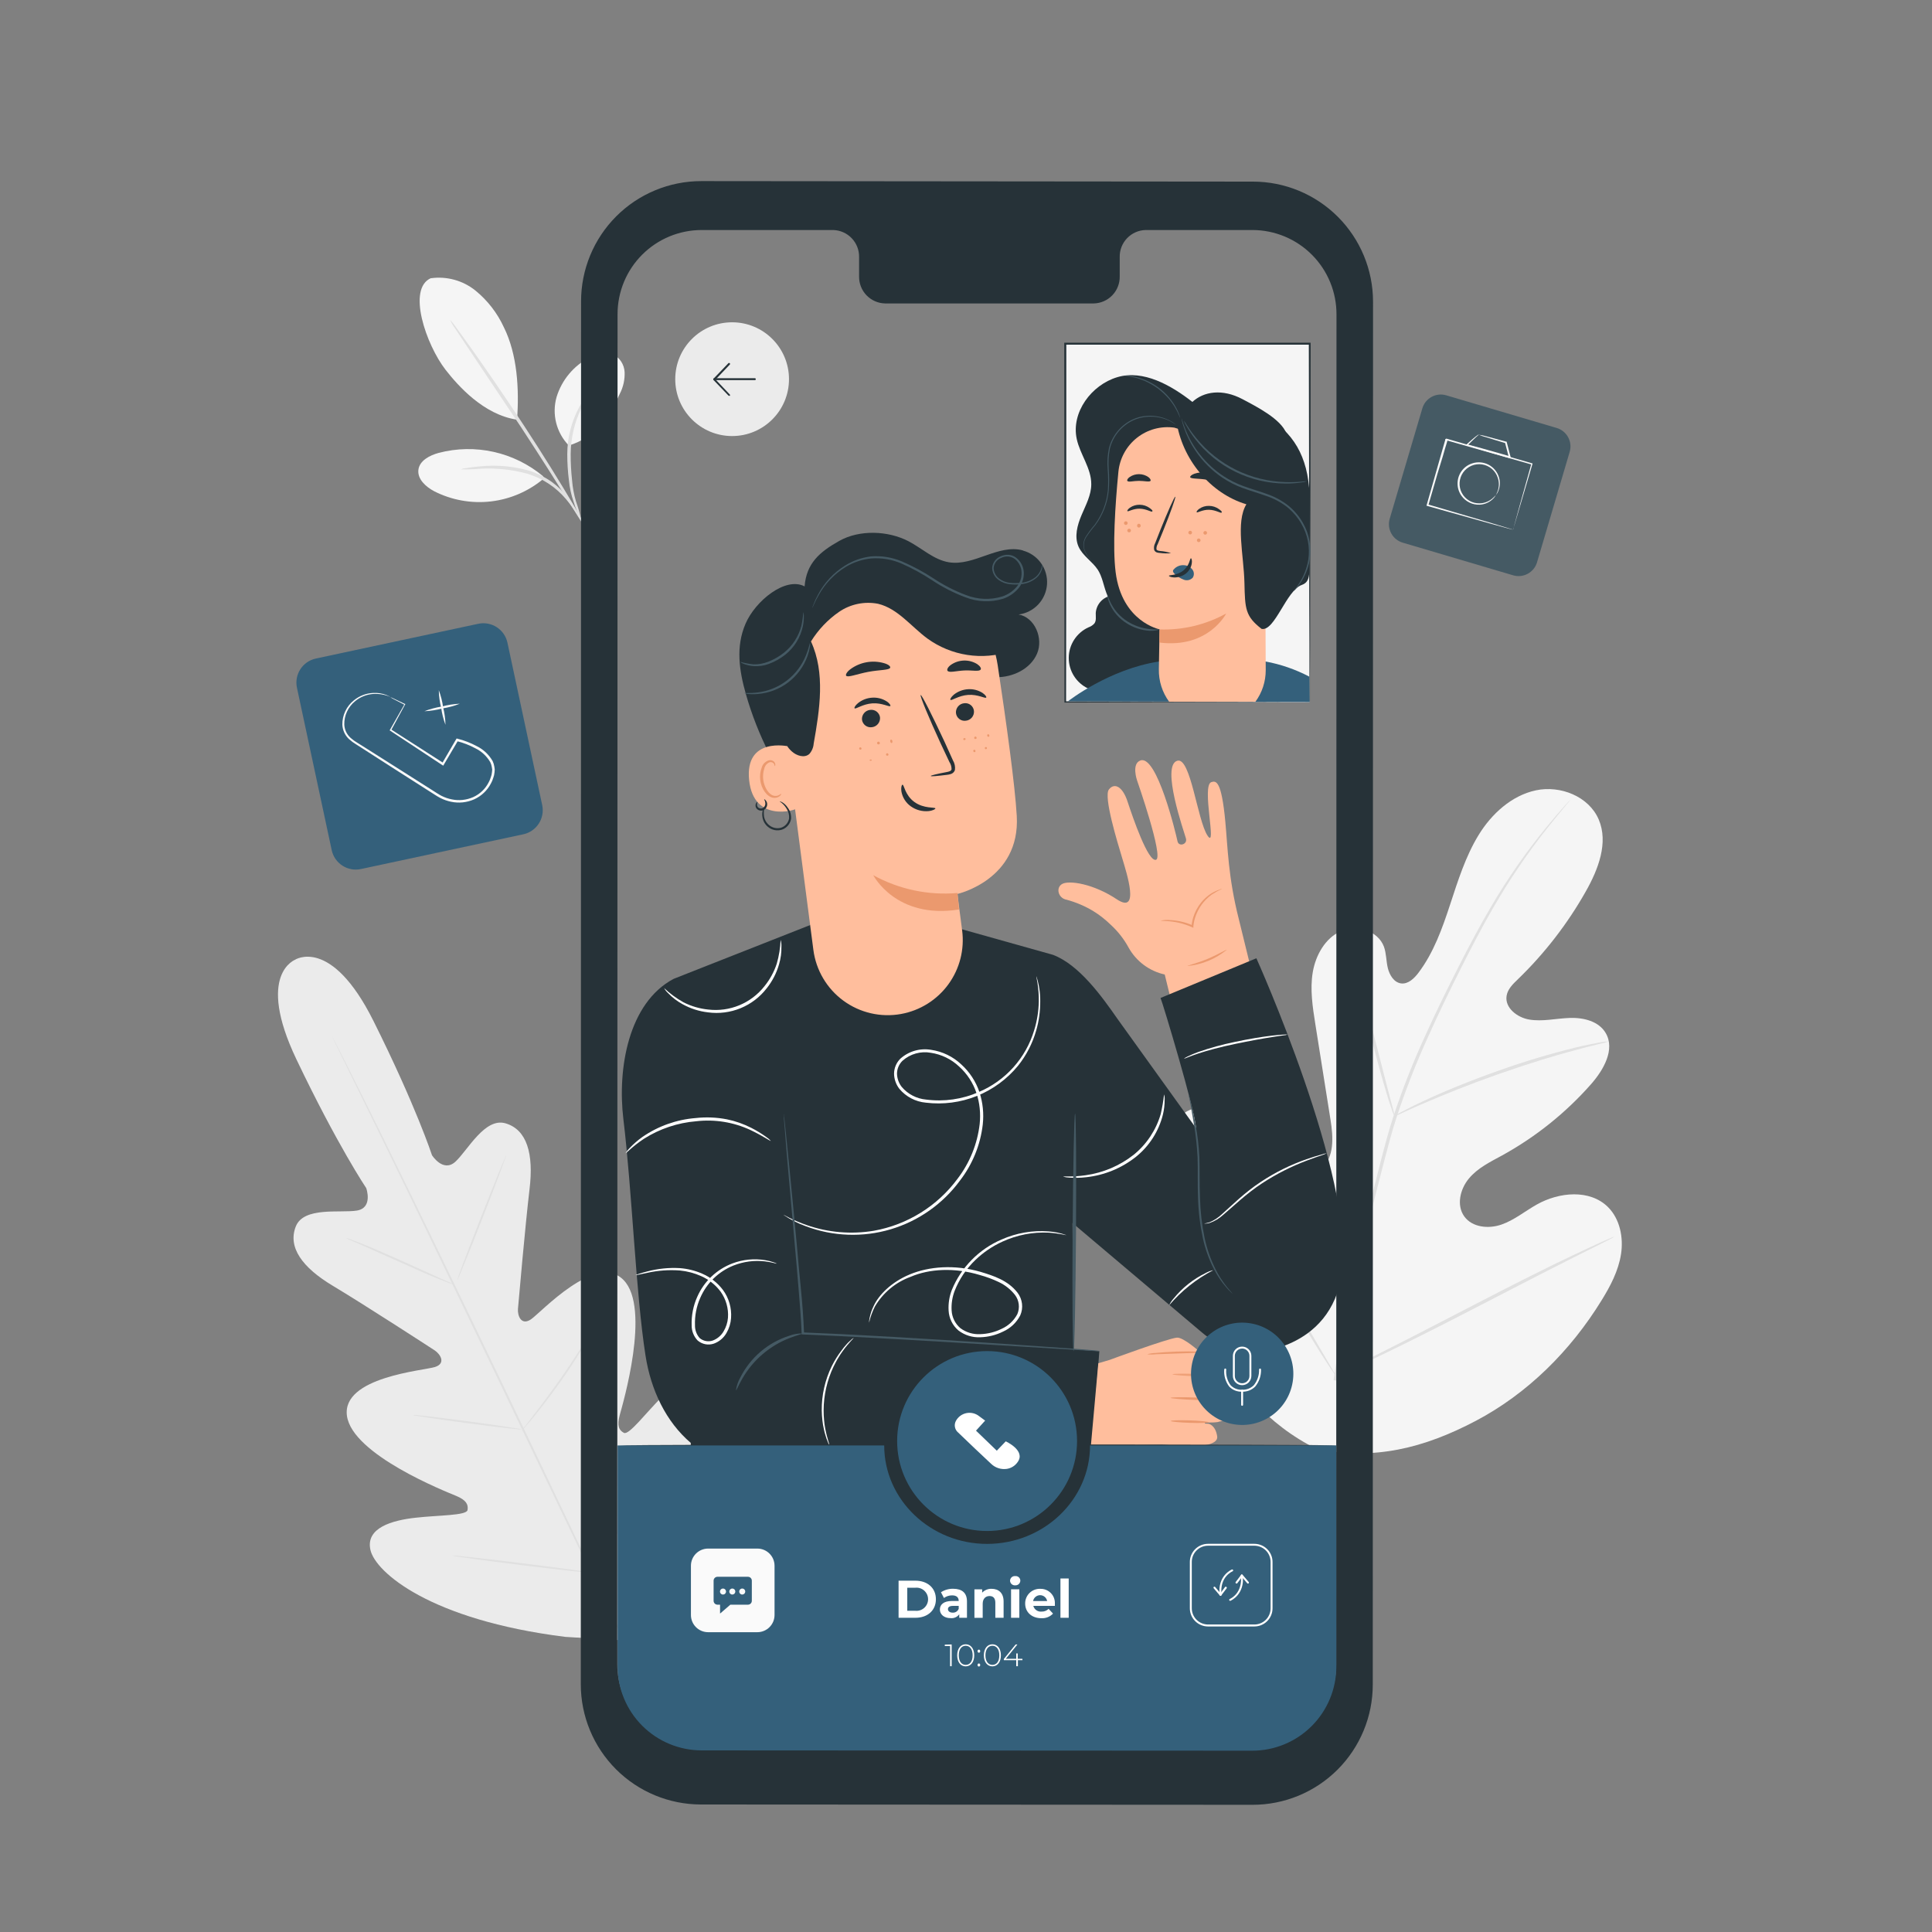 <svg width="336" height="336" viewBox="0 0 336 336" fill="none" xmlns="http://www.w3.org/2000/svg">
<rect x="0" y="0" width="336" height="336" fill="#808080" stroke="none"/>
<path d="M51.414 166.871C51.414 166.871 44.419 169.284 51.549 184.229C58.679 199.174 63.692 206.627 63.692 206.627C63.692 206.627 64.935 210.081 62.039 210.538C59.142 210.995 52.819 209.812 51.441 213.3C50.01 216.922 52.577 220.443 57.879 223.615C63.181 226.787 74.558 234.165 75.579 234.837C76.601 235.509 77.596 237.115 75.647 237.74C73.698 238.365 59.411 239.474 60.339 246.234C61.266 252.995 77.501 259.392 79.296 260.138C81.09 260.884 81.466 261.636 81.312 262.611C81.157 263.585 76.299 263.498 72.24 263.955C68.181 264.412 63.557 265.702 64.424 269.559C65.291 273.417 74.78 281.723 98.293 284.673L109.28 285.345L115.463 276.192C127.612 255.844 126.887 243.264 124.4 240.193C121.914 237.122 118.043 240.005 115.167 242.881C112.291 245.757 109.374 249.655 108.501 249.191C107.627 248.727 107.278 247.934 107.782 246.093C108.286 244.252 113.225 227.519 108.454 222.62C103.683 217.721 94.019 228.332 92.326 229.461C90.632 230.59 89.981 228.789 90.081 227.62C90.182 226.451 91.365 212.896 92.097 206.788C92.83 200.679 91.66 196.466 87.924 195.364C84.329 194.302 81.372 200.007 79.228 202.01C77.085 204.012 75.129 200.908 75.129 200.908C75.129 200.908 72.347 192.373 64.948 177.556C57.55 162.738 51.273 166.932 51.273 166.932" fill="#EBEBEB"/>
<path d="M109.724 287.952C104.348 277.045 95.081 257.504 87.05 240.771C79.02 224.038 71.736 208.898 66.4 197.964L60.07 185.028L58.349 181.507C58.161 181.111 58.013 180.835 57.913 180.587C57.812 180.338 57.772 180.271 57.772 180.271C57.772 180.271 57.832 180.372 57.94 180.573L58.41 181.474L60.191 184.968C61.73 187.999 63.927 192.407 66.615 197.857C71.991 208.764 79.329 223.89 87.36 240.623C95.39 257.356 104.61 276.911 109.946 287.844" fill="#E0E0E0"/>
<path d="M60.218 215.309C60.478 215.363 60.732 215.442 60.977 215.544C61.461 215.719 62.153 215.981 62.993 216.317C64.693 216.989 67.025 217.99 69.559 219.132L76.064 222.076L78.032 222.956C78.285 223.046 78.527 223.166 78.751 223.312C78.489 223.265 78.232 223.188 77.986 223.084C77.502 222.909 76.816 222.647 75.969 222.298C74.283 221.626 71.938 220.584 69.424 219.442L62.906 216.539L60.93 215.672C60.677 215.585 60.437 215.463 60.218 215.309Z" fill="#E0E0E0"/>
<path d="M79.525 222.627C79.437 222.593 81.278 217.715 83.63 211.727C85.982 205.74 87.965 200.928 88.032 200.928C88.099 200.928 86.278 205.84 83.926 211.828C81.574 217.815 79.612 222.66 79.525 222.627Z" fill="#E0E0E0"/>
<path d="M90.72 248.882C90.85 248.642 91.006 248.417 91.183 248.21L92.527 246.463C93.67 244.984 95.215 242.935 96.875 240.616C98.535 238.298 99.94 236.148 100.954 234.568L102.157 232.714C102.287 232.47 102.448 232.245 102.634 232.042C102.538 232.295 102.416 232.538 102.271 232.767C102.016 233.224 101.64 233.883 101.156 234.683C100.195 236.282 98.804 238.459 97.124 240.784C95.444 243.109 93.878 245.139 92.695 246.577C92.097 247.296 91.607 247.867 91.257 248.257C91.102 248.484 90.921 248.694 90.72 248.882Z" fill="#E0E0E0"/>
<path d="M71.776 246.107C72.027 246.081 72.279 246.081 72.529 246.107L74.545 246.322C76.259 246.523 78.624 246.819 81.265 247.168C83.906 247.518 86.231 247.84 87.931 248.109L89.947 248.432C90.197 248.457 90.443 248.511 90.68 248.593C90.431 248.616 90.18 248.605 89.934 248.559L87.918 248.344C86.211 248.149 83.846 247.854 81.238 247.504C78.631 247.155 76.272 246.832 74.565 246.564L72.549 246.241C72.287 246.228 72.027 246.183 71.776 246.107Z" fill="#E0E0E0"/>
<path d="M78.697 270.54C79.018 270.523 79.34 270.539 79.658 270.588L82.259 270.856C84.456 271.098 87.487 271.454 90.834 271.871C94.18 272.288 97.211 272.677 99.395 272.98L101.989 273.356C102.308 273.384 102.623 273.445 102.93 273.538C102.608 273.55 102.287 273.532 101.969 273.484L99.368 273.215C97.171 272.98 94.14 272.624 90.793 272.207C87.447 271.79 84.423 271.401 82.232 271.098L79.645 270.722C79.324 270.689 79.007 270.628 78.697 270.54Z" fill="#E0E0E0"/>
<path d="M102.372 273.302C102.533 272.999 102.722 272.711 102.937 272.442C103.36 271.858 103.911 271.098 104.57 270.164C105.914 268.242 107.835 265.574 109.845 262.577C111.854 259.58 113.601 256.818 114.851 254.809L116.33 252.43C116.501 252.132 116.695 251.847 116.907 251.577C116.783 251.898 116.628 252.206 116.444 252.497C116.128 253.082 115.658 253.915 115.053 254.937C113.857 256.953 112.136 259.762 110.127 262.765C108.118 265.769 106.196 268.417 104.751 270.312C104.039 271.253 103.447 272.012 103.031 272.523C102.834 272.801 102.614 273.062 102.372 273.302Z" fill="#E0E0E0"/>
<path d="M229.004 252C211.955 243.58 205.424 224.125 203.3 206.076C202.944 203.058 202.137 199.947 203.159 197.104C204.18 194.262 207.238 191.95 210.114 192.804C212.506 193.516 213.871 195.955 215.436 197.911C217.541 200.512 220.336 202.469 223.5 203.556C225.557 204.228 228.016 204.503 229.743 203.179C232.109 201.358 231.873 197.736 231.396 194.759L228.749 178.08C228.278 175.103 227.808 172.032 228.305 169.089C228.802 166.145 230.449 163.175 233.164 161.952C235.879 160.729 239.635 161.824 240.683 164.64C241.113 165.816 241.06 167.113 241.355 168.336C241.651 169.559 242.41 170.843 243.64 171.024C244.87 171.205 245.952 170.164 246.705 169.156C249.325 165.682 250.824 161.482 252.188 157.329C253.552 153.176 254.876 148.935 257.141 145.233C259.405 141.53 262.9 138.338 267.133 137.444C271.367 136.55 276.32 138.499 278.04 142.524C279.76 146.55 277.959 151.2 275.802 155.01C272.614 160.663 268.623 165.824 263.955 170.332C263.115 171.138 262.208 172.019 262.019 173.174C261.67 175.264 263.854 176.951 265.917 177.307C268.256 177.71 270.621 177.112 273 177.032C275.379 176.951 278.04 177.589 279.249 179.652C280.936 182.515 278.873 186.097 276.682 188.577C272.292 193.549 267.077 197.728 261.267 200.928C259.19 202.064 256.993 203.119 255.461 204.96C253.929 206.801 253.263 209.61 254.654 211.546C256.045 213.481 258.888 213.743 261.119 212.97C263.35 212.197 265.218 210.632 267.281 209.476C271.145 207.305 276.481 206.788 279.646 209.919C281.722 211.989 282.368 215.208 281.917 218.111C281.467 221.014 280.063 223.682 278.517 226.175C273.141 234.911 265.662 242.364 256.657 247.108C247.652 251.852 238.977 254.016 229.004 252Z" fill="#F5F5F5"/>
<path d="M231.927 240.032C233.421 229.798 235.501 219.659 238.156 209.664C238.851 207.003 239.523 204.378 240.172 201.788C240.844 199.201 241.516 196.641 242.329 194.174C243.893 189.44 245.719 184.796 247.799 180.264C249.755 175.923 251.764 171.877 253.673 168.108C255.581 164.338 257.443 160.863 259.27 157.765C262.134 152.862 265.383 148.195 268.988 143.808C270.258 142.256 271.279 141.08 271.985 140.293C272.327 139.924 272.589 139.621 272.791 139.406C272.878 139.301 272.975 139.205 273.08 139.117C273.008 139.235 272.924 139.345 272.831 139.447L272.065 140.367C271.393 141.18 270.399 142.383 269.156 143.942C265.639 148.375 262.456 153.063 259.633 157.967C257.839 161.072 256.005 164.553 254.109 168.323C252.214 172.092 250.225 176.145 248.29 180.479C246.236 184.999 244.428 189.627 242.874 194.342C242.067 196.795 241.409 199.342 240.73 201.929C240.051 204.516 239.386 207.151 238.714 209.805C236.064 219.785 233.973 229.906 232.451 240.119" fill="#E0E0E0"/>
<path d="M242.511 194.114C242.303 193.724 242.14 193.311 242.027 192.884C241.745 192.084 241.355 190.915 240.938 189.464C240.065 186.554 238.996 182.502 237.834 178.04C236.671 173.578 235.549 169.539 234.635 166.656C234.178 165.211 233.802 164.049 233.526 163.242C233.365 162.826 233.25 162.393 233.184 161.952C233.416 162.326 233.605 162.725 233.748 163.141C234.084 163.921 234.521 165.07 235.025 166.501C236.04 169.364 237.229 173.389 238.385 177.872C239.541 182.354 240.542 186.278 241.328 189.336C241.691 190.714 242 191.869 242.242 192.804C242.377 193.23 242.467 193.669 242.511 194.114Z" fill="#E0E0E0"/>
<path d="M279.76 181.117C279.271 181.298 278.767 181.435 278.254 181.527C277.287 181.769 275.882 182.105 274.155 182.576C270.701 183.49 265.977 184.914 260.829 186.722C255.682 188.53 251.099 190.371 247.82 191.802C246.18 192.474 244.863 193.106 243.949 193.516C243.489 193.758 243.007 193.958 242.511 194.114C242.933 193.808 243.383 193.542 243.855 193.321C244.742 192.851 246.032 192.185 247.665 191.439C250.911 189.914 255.487 188.012 260.648 186.191C265.057 184.62 269.542 183.274 274.088 182.159C275.828 181.742 277.253 181.487 278.241 181.292C278.74 181.184 279.249 181.126 279.76 181.117Z" fill="#E0E0E0"/>
<path d="M232.289 239.232C232.164 239.101 232.054 238.957 231.96 238.802C231.725 238.452 231.436 238.029 231.093 237.512C230.341 236.396 229.306 234.743 228.049 232.687C225.529 228.574 222.23 222.788 218.675 216.35C215.12 209.913 211.874 204.107 209.448 199.947L206.559 195.035L205.779 193.691C205.676 193.539 205.595 193.374 205.537 193.2C205.668 193.327 205.781 193.472 205.873 193.63L206.74 194.914C207.486 196.036 208.528 197.689 209.784 199.745C212.304 203.851 215.604 209.644 219.159 216.082C222.713 222.519 225.952 228.325 228.385 232.485L231.275 237.397C231.584 237.935 231.839 238.379 232.054 238.741C232.157 238.892 232.236 239.058 232.289 239.232Z" fill="#E0E0E0"/>
<path d="M280.741 215.087C280.593 215.198 280.433 215.293 280.264 215.369C279.888 215.564 279.424 215.806 278.86 216.088L273.672 218.689C269.297 220.886 263.283 223.984 256.643 227.425C250.004 230.866 243.936 233.903 239.527 236.006C237.317 237.061 235.495 237.895 234.259 238.446L232.814 239.071C232.648 239.154 232.472 239.218 232.29 239.259C232.433 239.139 232.594 239.041 232.767 238.97L234.172 238.251L239.353 235.65C243.734 233.46 249.749 230.355 256.388 226.914C263.027 223.474 269.075 220.416 273.504 218.333C275.715 217.278 277.536 216.444 278.766 215.893L280.217 215.268C280.382 215.183 280.559 215.122 280.741 215.087Z" fill="#E0E0E0"/>
<path d="M74.975 48.384C76.332 48.201 77.713 48.295 79.033 48.66C80.353 49.025 81.585 49.653 82.656 50.508C84.784 52.235 86.485 54.428 87.629 56.918C89.974 61.622 90.317 67.724 89.92 72.986C84.114 72.146 79.612 67.039 77.488 64.31C74.128 59.989 70.701 50.151 74.988 48.35" fill="#F5F5F5"/>
<path d="M98.918 77.475C97.853 76.378 97.096 75.019 96.724 73.536C96.353 72.053 96.379 70.498 96.802 69.028C97.251 67.566 97.987 66.209 98.967 65.034C99.946 63.86 101.15 62.892 102.507 62.187C103.743 61.515 105.242 61.038 106.539 61.575C107.135 61.862 107.643 62.303 108.011 62.852C108.378 63.402 108.592 64.04 108.629 64.7C108.685 66.025 108.39 67.342 107.775 68.517C105.86 72.61 103.259 76.225 98.912 77.475" fill="#F5F5F5"/>
<path d="M101.109 90.512C100.552 89.49 100.102 88.413 99.765 87.299C99.344 86.094 99.069 84.841 98.945 83.57C98.748 82.03 98.651 80.479 98.656 78.926C98.673 76.069 99.396 73.259 100.76 70.748C101.185 70.003 101.687 69.305 102.258 68.665C102.682 68.221 102.93 67.993 102.964 68.033C102.998 68.074 102.104 69.061 101.123 70.95C99.911 73.44 99.27 76.17 99.248 78.94C99.243 80.469 99.323 81.996 99.49 83.516C99.588 84.755 99.813 85.98 100.162 87.172C100.556 88.261 100.873 89.377 101.109 90.512Z" fill="#E0E0E0"/>
<path d="M78.261 55.608C78.665 56.037 79.032 56.5 79.356 56.992C80.028 57.906 80.996 59.237 82.172 60.89C84.517 64.203 87.716 68.82 91.116 74.001C94.516 79.182 97.46 83.966 99.516 87.441C100.551 89.188 101.364 90.619 101.908 91.614C102.218 92.117 102.486 92.645 102.708 93.193C102.332 92.736 101.999 92.246 101.714 91.728L99.16 87.656C97.016 84.215 94.012 79.477 90.619 74.296L81.829 61.152L79.141 57.12C78.801 56.644 78.507 56.138 78.261 55.608Z" fill="#E0E0E0"/>
<path d="M94.409 82.79C91.93 80.729 88.995 79.288 85.848 78.587C82.701 77.886 79.432 77.945 76.312 78.758C74.727 79.189 72.953 80.102 72.764 81.715C72.576 83.328 74.055 84.665 75.506 85.431C78.556 86.985 81.999 87.601 85.398 87.202C88.798 86.802 92.004 85.405 94.611 83.187" fill="#F5F5F5"/>
<path d="M80.156 81.621C80.443 81.501 80.747 81.428 81.057 81.406C81.648 81.299 82.501 81.198 83.57 81.097C86.362 80.824 89.179 81.068 91.883 81.816C93.372 82.271 94.777 82.965 96.042 83.872C97.057 84.623 97.962 85.512 98.73 86.513C99.258 87.177 99.719 87.89 100.108 88.644C100.278 88.906 100.405 89.194 100.484 89.497C100.377 89.557 99.765 88.381 98.408 86.775C96.643 84.688 94.308 83.161 91.688 82.38C89.045 81.662 86.305 81.369 83.57 81.514C82.435 81.618 81.295 81.653 80.156 81.621Z" fill="#E0E0E0"/>
<path d="M247.366 71.013L241.688 90.217C241.164 91.989 242.176 93.851 243.949 94.375L263.152 100.052C264.925 100.576 266.786 99.564 267.31 97.792L272.988 78.588C273.512 76.816 272.5 74.954 270.728 74.43L251.524 68.752C249.751 68.228 247.89 69.24 247.366 71.013Z" fill="#455A64"/>
<path d="M263.168 92.118C263.177 92.04 263.193 91.964 263.215 91.889L263.377 91.264L264.015 88.926L266.327 80.64L266.414 80.801L251.536 76.568L251.731 76.46V76.507V76.608L251.677 76.803L251.563 77.186L251.328 77.952C251.18 78.463 251.032 78.967 250.891 79.464L249.984 82.427C249.426 84.343 248.895 86.177 248.405 87.891L248.304 87.716L258.989 90.854L262.033 91.768L262.853 92.017L263.142 92.118L262.873 92.057L262.073 91.849L259.036 91.016L248.223 87.992L248.082 87.951L248.122 87.81C248.613 86.097 249.13 84.262 249.681 82.34C249.957 81.379 250.232 80.391 250.521 79.39C250.662 78.893 250.81 78.389 250.951 77.878L251.173 77.112L251.287 76.722L251.341 76.534V76.433V76.386L251.543 76.279L266.407 80.566L266.535 80.606L266.502 80.734C265.48 84.188 264.633 87.051 264.035 89.087C263.74 90.055 263.511 90.828 263.363 91.379C263.283 91.621 263.222 91.815 263.175 91.97C263.176 92.019 263.173 92.069 263.168 92.118Z" fill="#FAFAFA"/>
<path d="M257.201 75.607C257.656 75.668 258.106 75.765 258.545 75.896C259.379 76.111 260.561 76.427 261.966 76.816H262.04V76.897C262.248 77.697 262.477 78.564 262.712 79.477L262.786 79.746L262.517 79.666L261.106 79.262C258.76 78.59 256.637 77.965 255.091 77.495L254.896 77.435L255.044 77.3C256.294 76.151 257.134 75.486 257.195 75.587C257.195 75.587 256.993 75.748 256.644 76.07L255.199 77.468L255.152 77.273C256.718 77.69 258.848 78.281 261.2 78.953L262.611 79.363L262.409 79.551L261.737 76.971L261.838 77.072C260.44 76.662 259.271 76.299 258.478 76.043C258.04 75.936 257.613 75.79 257.201 75.607Z" fill="#FAFAFA"/>
<path d="M260.131 86.157C260.131 86.157 260.292 85.888 260.48 85.364C260.736 84.624 260.736 83.819 260.48 83.079C260.285 82.479 259.926 81.945 259.444 81.536C258.962 81.128 258.376 80.861 257.752 80.767C257.127 80.672 256.489 80.753 255.907 81C255.326 81.248 254.825 81.651 254.46 82.167C254.095 82.683 253.881 83.289 253.841 83.92C253.801 84.55 253.937 85.179 254.234 85.737C254.531 86.294 254.977 86.758 255.522 87.077C256.067 87.396 256.69 87.556 257.322 87.541C258.106 87.524 258.862 87.248 259.472 86.755C259.902 86.406 260.077 86.137 260.104 86.157C260.077 86.23 260.038 86.298 259.99 86.359C259.864 86.539 259.717 86.704 259.553 86.849C258.943 87.408 258.155 87.734 257.329 87.77C256.713 87.796 256.101 87.668 255.548 87.397C254.995 87.126 254.519 86.72 254.163 86.218C253.737 85.618 253.502 84.904 253.491 84.168C253.471 83.378 253.707 82.603 254.163 81.959C254.62 81.314 255.273 80.835 256.025 80.593C256.49 80.437 256.981 80.377 257.47 80.415C257.958 80.453 258.434 80.589 258.869 80.814C259.305 81.04 259.69 81.351 260.002 81.728C260.315 82.106 260.548 82.543 260.689 83.012C260.929 83.802 260.886 84.65 260.568 85.411C260.483 85.616 260.375 85.81 260.245 85.989C260.191 86.11 260.138 86.164 260.131 86.157Z" fill="#FAFAFA"/>
<path d="M83.17 108.485L54.934 114.528C52.622 115.023 51.149 117.298 51.644 119.61L57.687 147.847C58.182 150.158 60.457 151.631 62.769 151.137L91.005 145.094C93.317 144.599 94.79 142.324 94.295 140.012L88.252 111.775C87.757 109.464 85.482 107.991 83.17 108.485Z" fill="#34607B"/>
<path d="M67.872 121.242C68.105 121.315 68.33 121.41 68.544 121.524L70.426 122.425H70.5L70.46 122.506C69.841 123.655 69.015 125.194 68.02 127.008L67.98 126.833L77.146 132.713L76.877 132.774C77.657 131.43 78.483 130.025 79.33 128.56L79.411 128.433L79.552 128.466C80.722 128.756 81.85 129.192 82.912 129.763C84.071 130.332 85.033 131.236 85.674 132.357C85.819 132.659 85.919 132.98 85.969 133.311L86.043 133.815L86.003 134.326C85.977 134.665 85.9 134.998 85.775 135.314C85.681 135.637 85.55 135.948 85.385 136.241C84.752 137.47 83.722 138.448 82.462 139.017C81.195 139.577 79.784 139.723 78.43 139.433C77.772 139.296 77.137 139.07 76.541 138.761C75.95 138.452 75.439 138.089 74.895 137.753L68.759 133.836L63.215 130.274L61.932 129.454C61.503 129.199 61.1 128.902 60.729 128.567C60.373 128.245 60.084 127.854 59.88 127.42C59.676 126.985 59.56 126.514 59.54 126.034C59.528 125.219 59.704 124.412 60.053 123.675C60.403 122.939 60.917 122.293 61.556 121.787C62.51 121.011 63.688 120.564 64.916 120.51C65.679 120.469 66.443 120.586 67.16 120.852C67.344 120.921 67.524 121.002 67.698 121.094C67.76 121.12 67.819 121.154 67.872 121.195C66.941 120.802 65.932 120.628 64.922 120.684C63.746 120.765 62.626 121.217 61.724 121.975C61.131 122.464 60.657 123.08 60.337 123.779C60.017 124.477 59.859 125.239 59.876 126.007C59.895 126.454 60.005 126.892 60.2 127.295C60.394 127.698 60.667 128.058 61.005 128.352C61.366 128.669 61.758 128.95 62.174 129.192L63.457 129.998L69.022 133.52L75.17 137.417C75.708 137.753 76.239 138.123 76.783 138.405C77.344 138.689 77.941 138.895 78.557 139.017C79.815 139.282 81.124 139.146 82.3 138.627C83.463 138.099 84.411 137.192 84.988 136.053C85.14 135.778 85.261 135.487 85.351 135.186C85.463 134.902 85.533 134.603 85.559 134.299L85.6 133.849L85.533 133.412C85.489 133.118 85.401 132.832 85.27 132.565C84.671 131.523 83.775 130.683 82.697 130.153C81.67 129.598 80.577 129.173 79.444 128.89L79.666 128.789L77.186 132.989L77.079 133.164L76.918 133.056L67.872 127.089L67.765 127.021L67.825 126.914L70.359 122.459V122.573L68.544 121.632C68.31 121.521 68.085 121.391 67.872 121.242Z" fill="#FAFAFA"/>
<path d="M77.475 126.054C77.11 125.094 76.858 124.095 76.722 123.077C76.467 122.079 76.329 121.055 76.312 120.026C76.674 120.989 76.927 121.99 77.065 123.01C77.317 124.005 77.454 125.027 77.475 126.054Z" fill="#FAFAFA"/>
<path d="M79.968 122.385C78.988 122.77 77.97 123.047 76.93 123.211C75.906 123.482 74.857 123.644 73.799 123.695C74.778 123.312 75.797 123.037 76.836 122.875C77.859 122.596 78.909 122.431 79.968 122.385Z" fill="#FAFAFA"/>
<path d="M227.754 59.781H185.236V122.123H227.754V59.781Z" fill="#F5F5F5"/>
<path d="M227.747 122.123C227.747 122.123 227.747 122.015 227.747 121.813C227.747 121.612 227.747 121.316 227.747 120.933C227.747 120.147 227.747 119.004 227.747 117.519C227.747 114.529 227.747 110.181 227.7 104.684C227.7 93.704 227.653 78.14 227.62 59.781L227.781 59.942H185.27L185.445 59.768C185.445 83.221 185.445 104.866 185.405 122.109L185.27 121.968L216.182 122.042L224.744 122.076H226.995C227.506 122.076 227.774 122.076 227.774 122.076H227.028H224.804L216.27 122.109L185.264 122.183H185.122V122.042C185.122 104.798 185.122 83.153 185.089 59.7V59.606H185.264H227.774H227.936V59.808C227.936 78.207 227.875 93.805 227.855 104.832C227.855 110.309 227.855 114.65 227.815 117.6C227.815 119.072 227.815 120.207 227.815 120.96C227.815 121.336 227.815 121.632 227.815 121.827C227.815 122.022 227.747 122.123 227.747 122.123Z" fill="#263238"/>
<path d="M189.248 119.744C188.235 119.27 187.379 118.516 186.78 117.57C186.182 116.625 185.866 115.528 185.871 114.41C185.876 113.291 186.201 112.197 186.808 111.257C187.415 110.317 188.278 109.571 189.295 109.106C189.689 108.972 190.043 108.741 190.324 108.434C190.7 107.937 190.552 107.238 190.566 106.613C190.618 105.801 190.971 105.038 191.554 104.472C192.138 103.906 192.911 103.577 193.724 103.548L203.3 107.312V117.392L189.248 119.744Z" fill="#263238"/>
<path d="M185.747 121.955C185.747 121.955 192.864 116.357 201.6 115.04C210.336 113.723 220.086 115.04 220.086 115.04C222.747 115.532 225.318 116.422 227.713 117.681L227.761 122.096L218.353 122.062L185.747 121.955Z" fill="#34607B"/>
<path d="M223.728 75.405C222.815 72.872 218.487 70.701 216.108 69.431C212.553 67.543 209.327 68.087 207.372 69.901C203.669 66.998 198.831 64.257 194.322 65.594C189.813 66.931 186.258 71.716 187.259 76.346C187.837 79.034 189.806 81.44 189.786 84.215C189.786 86.103 188.831 87.837 188.092 89.591C187.353 91.345 186.809 93.347 187.575 95.075C188.294 96.681 189.974 97.642 190.935 99.106C191.701 100.316 191.916 101.795 192.42 103.139C194.302 108.105 200.323 110.719 205.524 109.664C210.725 108.609 214.932 104.523 217.264 99.745C219.596 94.967 220.221 89.551 220.328 84.249" fill="#263238"/>
<path d="M220.127 116.545L219.946 79.162L204.221 74.37C203.074 74.213 201.908 74.289 200.791 74.593C199.675 74.898 198.632 75.425 197.724 76.143C196.816 76.861 196.063 77.755 195.51 78.772C194.957 79.788 194.614 80.906 194.504 82.058C193.939 87.851 193.469 95.135 194.027 99.53C195.122 108.152 201.661 109.449 201.661 109.449C201.661 109.449 201.607 112.647 201.54 116.39C201.5 118.419 202.128 120.405 203.327 122.042H218.333C219.503 120.449 220.132 118.522 220.127 116.545Z" fill="#FFBE9D"/>
<path d="M201.66 109.469C205.704 109.607 209.71 108.648 213.252 106.693C213.252 106.693 210.181 112.822 201.62 111.747L201.66 109.469Z" fill="#EB996E"/>
<path d="M206.976 82.972C207.083 83.301 208.273 83.187 209.664 83.395C211.055 83.603 212.157 84.02 212.352 83.738C212.439 83.603 212.251 83.294 211.807 82.965C211.217 82.561 210.54 82.301 209.832 82.206C209.124 82.096 208.4 82.159 207.721 82.387C207.204 82.575 206.976 82.824 206.976 82.972Z" fill="#263238"/>
<path d="M196.056 83.63C196.257 83.906 197.084 83.63 198.072 83.63C199.06 83.63 199.873 83.872 200.088 83.63C200.175 83.496 200.054 83.221 199.698 82.958C199.221 82.635 198.658 82.461 198.082 82.461C197.505 82.461 196.942 82.635 196.466 82.958C196.096 83.221 195.968 83.496 196.056 83.63Z" fill="#263238"/>
<path d="M206.674 92.642C206.677 92.725 206.713 92.802 206.773 92.859C206.834 92.915 206.914 92.946 206.996 92.944C207.08 92.941 207.158 92.905 207.216 92.845C207.273 92.785 207.306 92.705 207.306 92.622C207.306 92.538 207.272 92.458 207.213 92.398C207.154 92.339 207.073 92.306 206.99 92.306C206.906 92.306 206.826 92.339 206.766 92.398C206.707 92.458 206.674 92.538 206.674 92.622V92.642Z" fill="#EB996E"/>
<path d="M197.756 91.392C197.75 91.437 197.753 91.483 197.766 91.526C197.778 91.57 197.8 91.61 197.83 91.644C197.859 91.679 197.896 91.706 197.937 91.725C197.979 91.744 198.023 91.754 198.069 91.754C198.114 91.754 198.159 91.744 198.2 91.725C198.241 91.706 198.278 91.679 198.308 91.644C198.337 91.61 198.359 91.57 198.372 91.526C198.385 91.483 198.388 91.437 198.381 91.392C198.378 91.309 198.342 91.23 198.282 91.172C198.222 91.115 198.142 91.083 198.059 91.083C197.978 91.086 197.902 91.12 197.846 91.178C197.79 91.235 197.758 91.312 197.756 91.392Z" fill="#EB996E"/>
<path d="M196.049 92.279C196.052 92.362 196.088 92.439 196.148 92.496C196.209 92.553 196.289 92.583 196.371 92.581C196.455 92.581 196.536 92.548 196.595 92.489C196.654 92.43 196.687 92.349 196.687 92.266C196.687 92.182 196.654 92.102 196.595 92.042C196.536 91.983 196.455 91.95 196.371 91.95C196.329 91.95 196.286 91.958 196.246 91.975C196.207 91.992 196.171 92.016 196.141 92.047C196.111 92.077 196.087 92.114 196.071 92.153C196.056 92.193 196.048 92.236 196.049 92.279Z" fill="#EB996E"/>
<path d="M195.478 90.982C195.479 91.045 195.499 91.106 195.535 91.157C195.571 91.208 195.622 91.248 195.68 91.27C195.739 91.293 195.803 91.297 195.864 91.283C195.925 91.269 195.981 91.237 196.024 91.191C196.067 91.145 196.095 91.088 196.105 91.026C196.115 90.964 196.107 90.9 196.08 90.843C196.054 90.786 196.012 90.738 195.958 90.706C195.905 90.673 195.843 90.657 195.78 90.659C195.697 90.663 195.619 90.699 195.563 90.759C195.506 90.819 195.476 90.899 195.478 90.982Z" fill="#EB996E"/>
<path d="M208.158 93.979C208.159 94.02 208.168 94.061 208.185 94.099C208.202 94.136 208.226 94.17 208.256 94.198C208.286 94.227 208.322 94.248 208.36 94.263C208.399 94.277 208.44 94.283 208.481 94.282C208.544 94.28 208.605 94.26 208.656 94.224C208.707 94.188 208.747 94.137 208.769 94.079C208.791 94.02 208.796 93.956 208.782 93.895C208.768 93.834 208.736 93.778 208.69 93.735C208.644 93.692 208.587 93.664 208.525 93.654C208.463 93.644 208.399 93.653 208.342 93.679C208.285 93.705 208.237 93.747 208.205 93.801C208.172 93.855 208.156 93.916 208.158 93.979Z" fill="#EB996E"/>
<path d="M209.287 92.682C209.29 92.745 209.311 92.805 209.348 92.855C209.385 92.906 209.436 92.944 209.495 92.965C209.553 92.987 209.617 92.99 209.678 92.975C209.738 92.961 209.793 92.928 209.835 92.882C209.878 92.836 209.905 92.779 209.915 92.717C209.924 92.655 209.915 92.592 209.889 92.535C209.863 92.479 209.82 92.431 209.767 92.399C209.714 92.366 209.652 92.35 209.59 92.353C209.506 92.358 209.428 92.395 209.372 92.457C209.316 92.518 209.285 92.599 209.287 92.682Z" fill="#EB996E"/>
<path d="M204.113 73.06C206.408 71.439 209.116 70.503 211.923 70.36C214.729 70.217 217.518 70.874 219.966 72.253C224.838 75.123 227.492 79.262 227.748 86.09V94.792C227.492 98.757 228.339 101.055 226.404 101.727C223.716 102.641 221.7 109.872 219.401 109.368C216.572 107.171 216.525 105.887 216.424 101.391C216.317 96.56 214.865 90.814 216.76 87.703C210.511 85.841 205.524 79.861 204.57 73.067" fill="#263238"/>
<path d="M195.337 65.325C195.337 65.372 196.076 65.372 197.225 65.634C197.54 65.703 197.85 65.793 198.153 65.903C198.504 66.014 198.85 66.144 199.187 66.293C199.957 66.644 200.688 67.072 201.371 67.57C202.047 68.079 202.668 68.655 203.226 69.29C203.468 69.592 203.717 69.874 203.898 70.163C204.086 70.424 204.259 70.696 204.416 70.977C205.007 71.998 205.222 72.71 205.262 72.69C205.229 72.522 205.179 72.358 205.115 72.2C205.055 72.004 204.981 71.813 204.893 71.629C204.788 71.382 204.669 71.142 204.537 70.909C204.385 70.62 204.217 70.339 204.033 70.069C203.844 69.774 203.603 69.485 203.361 69.169C202.253 67.847 200.849 66.806 199.261 66.132C198.917 65.984 198.565 65.853 198.206 65.742C197.895 65.645 197.579 65.564 197.259 65.5C196.995 65.442 196.728 65.4 196.459 65.372C196.259 65.342 196.057 65.326 195.854 65.325C195.682 65.308 195.509 65.308 195.337 65.325Z" fill="#455A64"/>
<path d="M190.344 98.112L190.284 98.045L190.102 97.837C189.864 97.582 189.64 97.315 189.43 97.037C189.073 96.609 188.797 96.119 188.617 95.592C188.515 95.264 188.479 94.919 188.509 94.577C188.551 94.197 188.67 93.828 188.859 93.495C189.347 92.743 189.888 92.026 190.478 91.352C191.798 89.588 192.609 87.496 192.824 85.304C192.918 84.078 192.918 82.847 192.824 81.621C192.722 80.408 192.792 79.186 193.032 77.992C193.296 76.948 193.785 75.973 194.466 75.137C195.146 74.302 196.001 73.625 196.97 73.154C197.773 72.769 198.642 72.54 199.53 72.482C200.826 72.383 202.125 72.615 203.307 73.154C203.624 73.307 203.932 73.48 204.228 73.671L204.456 73.819C204.51 73.819 204.537 73.873 204.537 73.866C204.174 73.554 203.772 73.292 203.34 73.087C202.157 72.502 200.841 72.238 199.524 72.321C198.612 72.37 197.719 72.598 196.896 72.993C195.906 73.474 195.033 74.166 194.337 75.019C193.64 75.871 193.138 76.865 192.864 77.932C192.611 79.142 192.536 80.383 192.642 81.614C192.737 82.831 192.748 84.052 192.676 85.27C192.464 87.43 191.675 89.494 190.391 91.244C189.8 91.927 189.261 92.652 188.778 93.415C188.582 93.767 188.461 94.156 188.422 94.557C188.396 94.914 188.442 95.273 188.556 95.612C188.746 96.148 189.036 96.643 189.41 97.07C189.706 97.427 189.961 97.682 190.129 97.85L190.331 98.045L190.344 98.112Z" fill="#455A64"/>
<path d="M196.069 88.892C196.197 89.04 197.043 88.442 198.219 88.469C199.395 88.496 200.235 89.1 200.383 88.959C200.531 88.818 200.316 88.637 199.946 88.355C199.444 87.989 198.84 87.789 198.219 87.783C197.605 87.767 197.002 87.948 196.499 88.301C196.129 88.57 196.002 88.825 196.069 88.892Z" fill="#263238"/>
<path d="M208.119 89.087C208.253 89.228 209.093 88.63 210.276 88.657C211.459 88.684 212.292 89.295 212.44 89.154C212.588 89.013 212.372 88.825 211.996 88.543C211.493 88.181 210.889 87.984 210.269 87.978C209.655 87.959 209.051 88.141 208.549 88.496C208.179 88.764 208.052 89.02 208.119 89.087Z" fill="#263238"/>
<path d="M203.663 96.204C203.045 95.997 202.404 95.868 201.754 95.82C201.452 95.787 201.169 95.72 201.122 95.511C201.104 95.2 201.181 94.89 201.344 94.624C201.64 93.898 201.949 93.139 202.278 92.346C203.582 89.107 204.529 86.439 204.395 86.386C204.261 86.332 203.105 88.919 201.801 92.165C201.492 92.965 201.19 93.724 200.901 94.456C200.704 94.815 200.642 95.232 200.726 95.632C200.767 95.74 200.831 95.836 200.915 95.914C200.999 95.992 201.1 96.05 201.21 96.082C201.376 96.129 201.548 96.156 201.721 96.163C202.364 96.259 203.016 96.272 203.663 96.204Z" fill="#263238"/>
<path d="M204.106 99.059C204.337 98.781 204.634 98.567 204.97 98.435C205.306 98.303 205.67 98.259 206.028 98.307C206.291 98.333 206.546 98.413 206.777 98.541C207.008 98.669 207.211 98.844 207.372 99.053C207.526 99.252 207.614 99.493 207.626 99.745C207.638 99.996 207.573 100.244 207.439 100.457C207.247 100.666 206.996 100.813 206.719 100.878C206.442 100.942 206.152 100.922 205.887 100.82C205.332 100.615 204.825 100.299 204.395 99.893C204.264 99.796 204.152 99.675 204.066 99.537C204.022 99.471 203.998 99.394 203.998 99.315C203.998 99.236 204.022 99.159 204.066 99.093" fill="#34607B"/>
<path d="M207.117 97.091C206.929 97.091 206.902 98.354 205.773 99.241C204.645 100.128 203.301 99.96 203.287 100.141C203.287 100.222 203.583 100.397 204.161 100.424C204.91 100.449 205.645 100.211 206.237 99.752C206.803 99.306 207.174 98.658 207.272 97.944C207.346 97.44 207.205 97.084 207.117 97.091Z" fill="#263238"/>
<path d="M227.318 83.698C226.999 83.802 226.67 83.872 226.337 83.906C225.429 84.038 224.512 84.101 223.595 84.094C220.553 84.084 217.552 83.381 214.823 82.037C212.093 80.693 209.706 78.744 207.843 76.339C207.28 75.617 206.773 74.853 206.324 74.054C206.152 73.768 206.006 73.467 205.888 73.154C206.096 73.416 206.283 73.695 206.445 73.987C206.931 74.752 207.463 75.485 208.038 76.185C209.925 78.51 212.293 80.399 214.98 81.722C217.667 83.044 220.608 83.769 223.602 83.845C224.498 83.875 225.396 83.85 226.29 83.772C226.63 83.719 226.974 83.695 227.318 83.698Z" fill="#455A64"/>
<path d="M224.966 102.816C224.966 102.816 225.342 102.366 225.927 101.472C226.735 100.227 227.279 98.83 227.526 97.366C227.855 95.186 227.426 92.958 226.31 91.056C225.661 89.939 224.811 88.953 223.803 88.146C222.699 87.304 221.461 86.654 220.141 86.224C218.797 85.734 217.453 85.364 216.142 84.88C214.9 84.426 213.715 83.826 212.614 83.093C210.759 81.841 209.162 80.244 207.91 78.389C207.055 77.144 206.377 75.787 205.894 74.357C205.76 73.972 205.648 73.579 205.558 73.181C205.521 73.042 205.494 72.9 205.478 72.757C205.518 72.757 205.646 73.322 206.022 74.31C207.322 77.787 209.691 80.764 212.789 82.811C213.875 83.522 215.041 84.104 216.263 84.544C217.527 85.015 218.891 85.384 220.262 85.888C221.618 86.344 222.888 87.025 224.018 87.904C225.057 88.741 225.928 89.767 226.585 90.928C227.725 92.892 228.144 95.193 227.768 97.433C227.497 98.923 226.906 100.335 226.034 101.573C225.802 101.909 225.546 102.228 225.268 102.527C225.178 102.634 225.076 102.731 224.966 102.816Z" fill="#455A64"/>
<path d="M201.661 109.469C201.661 109.469 201.506 109.549 201.211 109.61C200.783 109.688 200.348 109.719 199.914 109.704C198.477 109.609 197.088 109.146 195.882 108.36C194.66 107.587 193.684 106.482 193.066 105.175C192.882 104.785 192.738 104.377 192.636 103.958C192.584 103.805 192.564 103.643 192.575 103.481C192.636 103.481 192.79 104.153 193.288 105.067C193.94 106.29 194.899 107.323 196.07 108.064C197.242 108.803 198.569 109.263 199.947 109.408C200.989 109.536 201.654 109.408 201.661 109.469Z" fill="#455A64"/>
<path d="M210.007 145.327C208.233 142.639 207.077 131.678 204.772 132.297C201.829 133.076 205.962 144.749 206.251 145.817C206.54 146.886 204.994 147.296 204.786 146.321C204.49 144.917 201.197 131.208 198.328 132.256C196.735 132.841 197.757 135.744 197.757 135.744C197.757 135.744 202.42 149.083 201.049 149.527C199.679 149.97 197.017 142.195 196.11 139.447C195.257 136.806 193.839 136.053 192.858 137.29C191.877 138.526 194.343 146.496 195.149 149.184C195.956 151.872 198.308 159.109 194.222 156.395C190.136 153.68 185.99 153.088 184.774 153.707C183.557 154.325 184.008 156.227 185.506 156.475C187.105 156.909 188.638 157.558 190.062 158.404C191.192 159.097 192.241 159.915 193.187 160.843C194.438 161.992 195.49 163.341 196.298 164.835C196.956 166.007 197.854 167.026 198.933 167.827C200.013 168.627 201.249 169.19 202.561 169.478L203.791 174.498L217.762 169.297L215.437 159.808C213.596 152.564 213.522 147.376 213.098 142.887C212.426 135.724 211.486 135.757 210.672 136.02C208.892 136.557 211.741 147.927 210.007 145.327Z" fill="#FFBE9D"/>
<path d="M212.56 154.56C211.926 154.859 211.313 155.203 210.726 155.588C209.353 156.586 208.34 158 207.836 159.62C207.685 160.108 207.586 160.61 207.541 161.119V161.361L207.326 161.26C206.105 160.708 204.802 160.36 203.468 160.232C202.467 160.131 201.862 160.164 201.855 160.117C202.388 159.992 202.937 159.956 203.482 160.01C204.857 160.073 206.208 160.392 207.467 160.951L207.225 161.092C207.269 160.556 207.37 160.027 207.527 159.513C207.815 158.594 208.27 157.737 208.871 156.986C209.363 156.374 209.948 155.844 210.605 155.413C211.049 155.138 211.522 154.912 212.016 154.741C212.185 154.649 212.37 154.587 212.56 154.56Z" fill="#EB996E"/>
<path d="M213.347 165.184C211.4 166.787 209.017 167.768 206.506 168C206.506 167.899 208.119 167.556 210.007 166.764C211.895 165.971 213.286 165.097 213.347 165.184Z" fill="#EB996E"/>
<path d="M217.419 235.281C214.341 234.985 211.427 233.756 209.066 231.759L186.52 212.701L186.722 234.669L191.191 234.992L189.934 251.328H120.133V250.938C115.839 247.283 113.198 241.772 112.264 235.758C110.564 224.885 109.932 207.164 108.414 194.638C107.352 185.821 109.294 174.404 117.15 170.238L123.198 167.852L142.269 160.339L166.77 161.468L183.127 166.058C187.663 167.778 191.574 173.215 194.362 177.22L207.997 196.19C207.849 193.092 202.205 174.397 201.835 173.557L218.501 166.656C218.501 166.656 235.697 204.866 233.385 221.377C231.457 235.133 217.419 235.281 217.419 235.281Z" fill="#263238"/>
<path d="M184.9 204.637C184.9 204.537 186.426 204.738 188.811 204.389C191.859 203.964 194.739 202.737 197.158 200.834C199.409 199.009 201.05 196.54 201.862 193.758C202.127 192.629 202.323 191.484 202.446 190.331C202.54 190.635 202.574 190.954 202.547 191.271C202.551 192.136 202.449 192.998 202.245 193.838C201.527 196.741 199.874 199.327 197.541 201.197C195.046 203.171 192.042 204.399 188.879 204.738C187.908 204.849 186.93 204.869 185.955 204.799C185.598 204.792 185.243 204.738 184.9 204.637Z" fill="white"/>
<path d="M186.702 234.992C186.87 234.992 187.058 225.738 187.132 214.334C187.206 202.931 187.132 193.67 186.971 193.664C186.809 193.657 186.621 202.91 186.54 214.321C186.46 225.732 186.54 234.985 186.702 234.992Z" fill="#455A64"/>
<path d="M127.996 241.799C128.101 241.011 128.359 240.25 128.755 239.561C129.617 237.848 130.812 236.324 132.271 235.078C133.729 233.833 135.422 232.892 137.25 232.31C137.991 232.025 138.781 231.888 139.575 231.907C139.575 231.995 138.714 232.169 137.384 232.68C133.893 234.014 130.97 236.511 129.105 239.749C128.393 240.986 128.083 241.826 127.996 241.799Z" fill="#455A64"/>
<path d="M136.228 211.263C136.321 211.293 136.411 211.331 136.496 211.378L137.242 211.774C138.211 212.259 139.21 212.68 140.233 213.037C143.998 214.357 148.037 214.704 151.972 214.045C157.819 212.996 163.041 209.744 166.562 204.96C168.664 202.198 169.983 198.92 170.379 195.471C170.573 193.66 170.383 191.828 169.821 190.095C169.23 188.324 168.19 186.736 166.804 185.485C165.448 184.202 163.731 183.367 161.884 183.093C161.012 182.935 160.116 182.978 159.262 183.218C158.409 183.458 157.621 183.888 156.959 184.477C156.66 184.768 156.421 185.114 156.256 185.497C156.091 185.88 156.003 186.292 155.998 186.708C156.015 187.541 156.298 188.346 156.804 189.007C157.874 190.282 159.406 191.082 161.065 191.231C164.178 191.638 167.343 191.184 170.217 189.921C172.517 188.948 174.573 187.48 176.24 185.622C177.907 183.763 179.143 181.56 179.86 179.169C180.364 177.535 180.633 175.838 180.66 174.129C180.672 173.047 180.593 171.965 180.425 170.896C180.364 170.56 180.311 170.285 180.27 170.07C180.243 169.976 180.232 169.878 180.237 169.781C180.697 171.184 180.924 172.652 180.909 174.129C180.922 175.863 180.682 177.591 180.196 179.256C179.56 181.473 178.491 183.542 177.052 185.344C175.137 187.678 172.664 189.491 169.863 190.614C167.061 191.737 164.021 192.134 161.024 191.769C159.226 191.608 157.566 190.741 156.408 189.356C155.828 188.604 155.505 187.685 155.487 186.735C155.492 185.757 155.884 184.82 156.576 184.128C157.296 183.48 158.154 183.004 159.086 182.736C160.017 182.468 160.997 182.416 161.952 182.582C163.909 182.872 165.731 183.753 167.173 185.109C168.63 186.427 169.722 188.098 170.345 189.961C170.93 191.765 171.124 193.673 170.916 195.559C170.508 199.103 169.142 202.469 166.965 205.296C163.979 209.37 159.741 212.353 154.899 213.791C150.057 215.229 144.878 215.042 140.152 213.259C138.763 212.766 137.444 212.095 136.228 211.263Z" fill="white"/>
<path d="M108.797 200.552C108.978 200.236 109.204 199.948 109.469 199.698C110.154 198.969 110.911 198.309 111.727 197.729C114.473 195.837 117.669 194.704 120.994 194.443C122.814 194.241 124.654 194.318 126.45 194.672C127.913 194.974 129.327 195.471 130.657 196.15C131.55 196.601 132.407 197.122 133.217 197.709C133.528 197.905 133.811 198.142 134.057 198.415C133.997 198.509 132.713 197.561 130.489 196.513C127.552 195.151 124.296 194.628 121.081 195.001C117.845 195.264 114.722 196.311 111.982 198.052C109.899 199.436 108.864 200.632 108.797 200.552Z" fill="white"/>
<path d="M115.497 171.844C116.512 172.8 117.641 173.628 118.857 174.31C120.205 174.994 121.668 175.422 123.171 175.573C125.007 175.791 126.867 175.535 128.576 174.829C130.284 174.123 131.783 172.991 132.929 171.541C133.884 170.373 134.615 169.038 135.086 167.604C135.478 166.256 135.704 164.866 135.758 163.464C135.868 163.832 135.916 164.216 135.899 164.6C135.923 165.654 135.783 166.706 135.482 167.718C135.05 169.229 134.324 170.64 133.345 171.871C132.163 173.404 130.598 174.599 128.807 175.335C127.016 176.071 125.063 176.323 123.144 176.064C121.584 175.887 120.074 175.403 118.703 174.639C117.777 174.134 116.934 173.49 116.203 172.731C115.921 172.475 115.683 172.176 115.497 171.844Z" fill="white"/>
<path d="M151.14 230.039C151.144 229.773 151.173 229.507 151.227 229.246C151.375 228.493 151.624 227.763 151.966 227.076C152.813 225.275 154.916 223.01 158.236 221.632C161.556 220.255 166.011 219.878 170.547 221.196C172.765 221.868 175.305 222.667 176.965 224.824C177.389 225.378 177.656 226.036 177.739 226.729C177.822 227.422 177.717 228.124 177.435 228.762C176.789 230.012 175.737 231.005 174.451 231.578C173.217 232.191 171.864 232.528 170.487 232.566C169.119 232.634 167.771 232.215 166.683 231.383C166.178 230.954 165.766 230.426 165.473 229.832C165.179 229.238 165.01 228.591 164.976 227.929C164.903 226.695 165.098 225.459 165.547 224.307C167.174 220.381 170.27 217.246 174.176 215.571C176.762 214.421 179.594 213.936 182.415 214.16C183.442 214.236 184.454 214.448 185.425 214.791C185.425 214.865 184.357 214.509 182.401 214.375C179.627 214.238 176.861 214.773 174.337 215.934C172.6 216.724 171.009 217.803 169.633 219.126C168.055 220.636 166.824 222.47 166.024 224.502C165.611 225.588 165.432 226.749 165.5 227.909C165.531 228.497 165.682 229.073 165.943 229.601C166.204 230.129 166.57 230.598 167.019 230.98C168.011 231.725 169.234 232.096 170.473 232.028C171.766 231.99 173.036 231.674 174.196 231.101C175.363 230.578 176.323 229.682 176.924 228.554C177.159 228.008 177.245 227.409 177.173 226.819C177.101 226.228 176.874 225.668 176.514 225.194C175.764 224.247 174.805 223.486 173.712 222.97C172.647 222.461 171.538 222.05 170.399 221.74C165.957 220.396 161.596 220.665 158.384 222.049C155.767 222.995 153.564 224.825 152.154 227.223C151.703 228.117 151.363 229.063 151.14 230.039Z" fill="white"/>
<path d="M110.537 221.76C110.695 221.669 110.864 221.601 111.041 221.558C111.377 221.444 111.881 221.29 112.533 221.128C114.392 220.632 116.317 220.435 118.238 220.544C119.575 220.645 120.886 220.97 122.116 221.505C123.551 222.12 124.799 223.1 125.738 224.347C126.767 225.757 127.265 227.485 127.142 229.226C127.08 230.148 126.804 231.043 126.336 231.84C125.846 232.692 125.07 233.342 124.145 233.675C123.666 233.837 123.152 233.872 122.656 233.774C122.16 233.676 121.697 233.449 121.316 233.117C120.646 232.41 120.278 231.47 120.288 230.496C120.23 228.783 120.565 227.079 121.269 225.516C121.852 224.194 122.692 223 123.741 222.006C124.789 221.011 126.026 220.236 127.377 219.724C129.194 219.038 131.16 218.844 133.076 219.159C133.59 219.243 134.096 219.371 134.588 219.542C134.766 219.592 134.935 219.667 135.092 219.764C135.092 219.818 134.373 219.536 133.076 219.374C131.206 219.151 129.309 219.398 127.559 220.093C124.964 221.133 122.886 223.157 121.78 225.725C121.119 227.216 120.807 228.839 120.866 230.469C120.846 231.291 121.136 232.09 121.679 232.707C121.989 232.969 122.362 233.147 122.761 233.222C123.16 233.297 123.572 233.268 123.957 233.137C124.753 232.839 125.42 232.274 125.845 231.538C126.277 230.816 126.537 230.004 126.605 229.165C126.72 227.55 126.265 225.945 125.321 224.629C124.449 223.461 123.292 222.536 121.961 221.941C120.782 221.411 119.525 221.078 118.238 220.954C116.356 220.812 114.464 220.946 112.62 221.35C111.27 221.619 110.551 221.814 110.537 221.76Z" fill="white"/>
<path d="M214.368 224.986C214.264 224.917 214.169 224.836 214.086 224.744C213.827 224.503 213.58 224.25 213.347 223.984C212.485 223.005 211.747 221.924 211.149 220.765C210.261 219.047 209.604 217.219 209.194 215.329C208.701 213.023 208.42 210.677 208.354 208.32C208.253 205.813 208.354 203.414 208.273 201.264C208.177 199.349 207.968 197.442 207.648 195.552C207.393 193.932 207.131 192.636 206.976 191.735C206.889 191.318 206.821 190.976 206.768 190.7C206.733 190.582 206.715 190.46 206.714 190.337C206.772 190.447 206.813 190.565 206.835 190.687C206.902 190.915 206.996 191.258 207.104 191.708C207.332 192.595 207.628 193.892 207.917 195.505C208.266 197.401 208.491 199.318 208.589 201.244C208.669 203.421 208.589 205.8 208.696 208.3C208.753 210.642 209.018 212.974 209.489 215.268C209.883 217.131 210.509 218.937 211.351 220.644C211.922 221.799 212.619 222.887 213.427 223.89C214.012 224.603 214.368 224.959 214.368 224.986Z" fill="#455A64"/>
<path d="M211.008 220.9C208.075 222.418 205.466 224.493 203.327 227.008C203.533 226.563 203.807 226.153 204.14 225.792C204.885 224.874 205.728 224.041 206.654 223.306C207.578 222.568 208.581 221.935 209.644 221.417C210.069 221.175 210.529 221.001 211.008 220.9Z" fill="white"/>
<path d="M230.738 200.558C230.444 200.706 230.138 200.83 229.824 200.928C229.233 201.13 228.366 201.419 227.317 201.822C224.582 202.849 221.968 204.174 219.522 205.773C216.659 207.648 214.449 209.845 212.708 211.297C212.042 211.906 211.261 212.374 210.41 212.675C210.175 212.75 209.931 212.791 209.684 212.796C209.516 212.796 209.429 212.796 209.429 212.796C209.746 212.735 210.06 212.659 210.37 212.567C211.179 212.221 211.919 211.732 212.554 211.122C214.227 209.651 216.431 207.399 219.334 205.504C221.792 203.877 224.445 202.565 227.23 201.6C228.292 201.224 229.172 200.968 229.777 200.807C230.088 200.691 230.41 200.608 230.738 200.558Z" fill="white"/>
<path d="M223.931 179.928C223.699 180.005 223.457 180.051 223.212 180.062L221.243 180.358C219.583 180.613 217.298 181.03 214.792 181.554C212.285 182.078 210.041 182.676 208.448 183.201C206.855 183.725 205.921 184.175 205.895 184.128C206.086 183.971 206.298 183.842 206.526 183.745C207.126 183.453 207.74 183.192 208.367 182.965C210.443 182.239 212.564 181.653 214.718 181.212C217.231 180.674 219.536 180.304 221.209 180.109C222.049 180.015 222.728 179.955 223.225 179.928C223.46 179.9 223.697 179.9 223.931 179.928Z" fill="white"/>
<path d="M177.885 95.72C173.638 94.571 169.384 98.488 165.036 97.789C162.395 97.359 160.332 95.337 157.974 94.114C154.419 92.279 149.48 92.098 145.978 94.06C142.477 96.022 140.246 97.998 139.93 101.983C136.624 100.229 131.356 104.496 129.649 108.494C127.942 112.493 128.54 116.558 129.723 120.732C131.781 127.957 135.238 134.708 139.897 140.603C140.307 141.12 140.959 141.691 141.543 141.389C141.728 141.253 141.878 141.075 141.98 140.869C142.082 140.663 142.132 140.436 142.128 140.206C142.618 136.322 141.994 132.404 141.53 128.52C141.066 124.636 140.764 120.631 141.866 116.881C142.968 113.131 145.763 109.644 149.567 108.756C152.383 108.084 155.353 108.924 157.92 110.255C160.487 111.586 162.758 113.393 165.211 114.959C167.664 116.525 170.399 117.748 173.275 117.775C176.151 117.802 179.209 116.343 180.351 113.689C181.494 111.035 179.988 107.365 177.146 106.868C178.45 106.701 179.656 106.087 180.558 105.131C181.459 104.174 182.001 102.934 182.091 101.623C182.181 100.311 181.812 99.009 181.049 97.939C180.286 96.868 179.174 96.096 177.905 95.753L177.885 95.72Z" fill="#263238"/>
<path d="M135.798 121.713L141.456 165.198C141.684 166.949 142.265 168.637 143.165 170.157C144.064 171.677 145.263 172.999 146.689 174.041C148.115 175.084 149.738 175.826 151.46 176.222C153.181 176.618 154.965 176.661 156.704 176.346C160.002 175.75 162.944 173.908 164.922 171.203C166.899 168.497 167.761 165.134 167.328 161.811C166.898 158.538 166.542 155.81 166.522 155.467C166.522 155.467 177.455 152.987 176.83 141.926C176.528 136.584 175.009 125.624 173.517 115.718C172.735 110.599 170.057 105.96 166.013 102.723C161.97 99.487 156.857 97.888 151.691 98.246L150.622 98.32C139.164 99.765 134.017 110.309 135.798 121.713Z" fill="#FFBE9D"/>
<path d="M166.522 155.306C161.439 155.746 156.341 154.668 151.872 152.208C151.872 152.208 155.823 159.923 166.784 158.169L166.522 155.306Z" fill="#EB996E"/>
<path d="M169.384 123.648C169.418 124.059 169.289 124.467 169.025 124.783C168.761 125.1 168.383 125.301 167.973 125.341C167.771 125.371 167.566 125.359 167.369 125.306C167.171 125.254 166.987 125.162 166.826 125.036C166.666 124.911 166.532 124.754 166.433 124.576C166.335 124.397 166.273 124.2 166.253 123.997C166.221 123.587 166.35 123.18 166.614 122.864C166.878 122.547 167.254 122.347 167.664 122.304C167.866 122.274 168.072 122.285 168.27 122.337C168.467 122.389 168.652 122.481 168.813 122.607C168.974 122.732 169.107 122.89 169.206 123.069C169.304 123.248 169.365 123.445 169.384 123.648Z" fill="#263238"/>
<path d="M171.515 121.316C171.333 121.531 170.077 120.732 168.376 120.852C166.676 120.973 165.494 121.908 165.292 121.713C165.198 121.632 165.373 121.242 165.883 120.812C166.585 120.253 167.441 119.922 168.336 119.865C169.219 119.801 170.099 120.02 170.849 120.49C171.4 120.859 171.602 121.215 171.515 121.316Z" fill="#263238"/>
<path d="M153.048 124.77C153.08 125.182 152.951 125.589 152.688 125.907C152.424 126.224 152.047 126.426 151.637 126.47C151.437 126.5 151.234 126.489 151.038 126.439C150.843 126.388 150.659 126.3 150.499 126.178C150.338 126.056 150.203 125.903 150.102 125.728C150.001 125.553 149.936 125.36 149.91 125.16C149.878 124.749 150.007 124.341 150.271 124.024C150.534 123.706 150.911 123.504 151.321 123.46C151.521 123.431 151.725 123.441 151.92 123.492C152.116 123.542 152.299 123.631 152.46 123.753C152.621 123.875 152.755 124.027 152.857 124.202C152.958 124.377 153.023 124.57 153.048 124.77Z" fill="#263238"/>
<path d="M154.842 122.781C154.66 123.003 153.404 122.203 151.704 122.324C150.003 122.445 148.821 123.379 148.626 123.184C148.525 123.097 148.7 122.714 149.217 122.284C149.915 121.722 150.769 121.391 151.663 121.336C152.546 121.272 153.427 121.491 154.177 121.961C154.728 122.304 154.929 122.687 154.842 122.781Z" fill="#263238"/>
<path d="M161.872 134.951C161.872 134.857 162.9 134.602 164.6 134.279C165.03 134.205 165.433 134.091 165.487 133.788C165.492 133.337 165.361 132.894 165.111 132.518C164.627 131.504 164.123 130.428 163.599 129.306C161.489 124.73 159.936 120.953 160.118 120.873C160.299 120.792 162.134 124.428 164.271 129.011C164.775 130.14 165.265 131.215 165.729 132.243C166.036 132.748 166.157 133.345 166.072 133.93C166.017 134.085 165.929 134.226 165.813 134.342C165.696 134.459 165.555 134.547 165.4 134.602C165.163 134.682 164.917 134.734 164.667 134.756C162.954 134.964 161.885 135.072 161.872 134.951Z" fill="#263238"/>
<path d="M156.959 136.47C157.235 136.436 157.363 138.277 159.029 139.48C160.696 140.683 162.645 140.34 162.678 140.596C162.678 140.71 162.268 140.986 161.442 141.066C160.363 141.156 159.287 140.861 158.404 140.233C157.557 139.632 156.974 138.727 156.778 137.706C156.657 136.94 156.832 136.47 156.959 136.47Z" fill="#263238"/>
<path d="M154.822 116.101C154.688 116.572 152.974 116.471 150.998 116.847C149.023 117.224 147.45 117.882 147.155 117.519C147.027 117.331 147.276 116.847 147.894 116.384C148.721 115.773 149.678 115.36 150.691 115.177C151.703 114.994 152.744 115.046 153.733 115.329C154.486 115.537 154.876 115.873 154.822 116.101Z" fill="#263238"/>
<path d="M170.547 116.444C170.278 116.847 169.082 116.532 167.671 116.605C166.26 116.679 165.09 117.049 164.788 116.659C164.654 116.478 164.788 116.075 165.312 115.671C165.981 115.186 166.778 114.91 167.604 114.879C168.43 114.848 169.246 115.063 169.949 115.497C170.48 115.86 170.688 116.256 170.547 116.444Z" fill="#263238"/>
<path d="M137.263 129.837C137.068 129.763 129.515 128.11 130.281 135.65C131.047 143.19 138.432 140.865 138.432 140.65C138.432 140.435 137.263 129.837 137.263 129.837Z" fill="#FFBE9D"/>
<path d="M135.851 138.029C135.851 138.029 135.73 138.13 135.515 138.257C135.216 138.421 134.865 138.464 134.534 138.378C133.714 138.163 132.915 136.967 132.74 135.616C132.655 134.971 132.715 134.314 132.915 133.694C132.962 133.452 133.068 133.224 133.222 133.031C133.376 132.838 133.575 132.685 133.802 132.586C133.949 132.53 134.111 132.528 134.259 132.579C134.408 132.631 134.534 132.733 134.615 132.868C134.736 133.069 134.702 133.224 134.743 133.237C134.783 133.251 134.89 133.09 134.803 132.787C134.741 132.603 134.618 132.447 134.454 132.344C134.344 132.277 134.222 132.232 134.095 132.213C133.968 132.193 133.839 132.199 133.714 132.229C133.411 132.321 133.135 132.489 132.915 132.717C132.695 132.945 132.538 133.226 132.458 133.533C132.201 134.219 132.118 134.958 132.216 135.684C132.417 137.196 133.338 138.54 134.46 138.741C134.669 138.78 134.884 138.771 135.088 138.715C135.293 138.659 135.483 138.558 135.643 138.419C135.858 138.21 135.878 138.036 135.851 138.029Z" fill="#EB996E"/>
<path d="M175.695 113.272C173.29 114.07 170.73 114.285 168.227 113.9C165.723 113.514 163.347 112.539 161.294 111.055C158.451 108.965 156.146 105.833 152.712 105.007C151.542 104.779 150.337 104.786 149.17 105.029C148.002 105.271 146.895 105.743 145.911 106.418C143.951 107.778 142.293 109.528 141.039 111.559C143.559 117.029 142.558 123.393 141.51 129.326C141.462 129.994 141.195 130.627 140.75 131.127C139.904 131.88 138.526 131.436 137.693 130.67C136.349 129.454 135.744 127.64 135.301 125.886C134.233 121.892 133.971 117.725 134.528 113.628C135.103 109.518 136.869 105.666 139.608 102.547C143.184 98.758 148.092 96.505 153.297 96.264C158.485 96.062 163.605 97.504 167.926 100.383C169.987 101.617 171.707 103.345 172.933 105.41" fill="#263238"/>
<path d="M181.245 98.159C181.291 98.381 181.291 98.609 181.245 98.831C181.107 99.463 180.773 100.034 180.291 100.464C179.515 101.124 178.551 101.522 177.535 101.6C176.91 101.674 176.279 101.674 175.654 101.6C174.925 101.534 174.228 101.272 173.638 100.84C173.312 100.6 173.045 100.288 172.857 99.93C172.668 99.572 172.563 99.175 172.549 98.771C172.58 98.33 172.735 97.908 172.995 97.551C173.256 97.195 173.611 96.919 174.021 96.755C174.441 96.56 174.902 96.468 175.365 96.486C175.852 96.513 176.321 96.686 176.709 96.983C177.106 97.286 177.432 97.672 177.665 98.114C177.897 98.556 178.029 99.044 178.053 99.543C178.102 100.589 177.743 101.614 177.051 102.399C176.343 103.199 175.437 103.8 174.424 104.14C172.288 104.784 169.998 104.694 167.919 103.884C165.872 103.118 163.919 102.119 162.099 100.908C160.42 99.799 158.651 98.832 156.811 98.018C155.148 97.297 153.336 96.989 151.529 97.118C149.96 97.274 148.445 97.776 147.094 98.589C145.129 99.789 143.509 101.477 142.39 103.488C142.075 104.03 141.79 104.589 141.536 105.161C141.457 105.364 141.365 105.562 141.261 105.753C141.266 105.697 141.279 105.643 141.301 105.591C141.341 105.491 141.388 105.329 141.469 105.134C141.693 104.545 141.958 103.973 142.262 103.421C143.35 101.344 144.974 99.597 146.966 98.361C148.331 97.504 149.868 96.96 151.468 96.768C153.326 96.618 155.193 96.925 156.905 97.662C158.777 98.468 160.576 99.435 162.281 100.551C164.07 101.743 165.989 102.728 168 103.488C170 104.272 172.204 104.364 174.263 103.75C175.214 103.442 176.067 102.888 176.736 102.144C177.054 101.793 177.3 101.383 177.459 100.936C177.618 100.49 177.687 100.017 177.663 99.543C177.649 99.096 177.539 98.658 177.339 98.258C177.139 97.857 176.856 97.505 176.507 97.225C176.171 96.977 175.773 96.826 175.357 96.789C174.941 96.752 174.523 96.831 174.148 97.017C173.78 97.151 173.457 97.389 173.219 97.701C172.981 98.013 172.837 98.386 172.804 98.777C172.814 99.14 172.906 99.495 173.074 99.816C173.242 100.138 173.48 100.417 173.772 100.632C174.313 101.039 174.954 101.292 175.627 101.364C176.234 101.435 176.847 101.435 177.455 101.364C178.437 101.309 179.377 100.947 180.143 100.33C180.611 99.923 180.95 99.388 181.117 98.791C181.172 98.583 181.215 98.372 181.245 98.159Z" fill="#455A64"/>
<path d="M128.715 115.093C129.483 115.314 130.271 115.462 131.067 115.537C131.926 115.555 132.779 115.404 133.58 115.093C134.564 114.712 135.485 114.186 136.315 113.534C137.818 112.34 138.891 110.689 139.373 108.83C139.538 108.048 139.65 107.256 139.709 106.458C139.781 106.674 139.811 106.903 139.796 107.13C139.81 107.728 139.753 108.326 139.628 108.911C139.209 110.873 138.121 112.629 136.55 113.877C135.687 114.553 134.723 115.09 133.694 115.47C132.85 115.779 131.95 115.907 131.053 115.846C130.452 115.8 129.861 115.664 129.299 115.443C129.086 115.36 128.888 115.242 128.715 115.093Z" fill="#455A64"/>
<path d="M129.421 120.537C129.421 120.469 130.321 120.604 131.746 120.429C133.596 120.207 135.353 119.492 136.832 118.36C138.312 117.227 139.461 115.719 140.159 113.991C140.704 112.647 140.831 111.767 140.872 111.78C140.91 111.989 140.91 112.203 140.872 112.412C140.78 112.982 140.636 113.542 140.442 114.085C139.79 115.9 138.629 117.489 137.097 118.66C135.566 119.832 133.729 120.537 131.807 120.691C131.232 120.745 130.654 120.745 130.079 120.691C129.852 120.681 129.629 120.629 129.421 120.537Z" fill="#455A64"/>
<path d="M149.701 130.368C149.662 130.384 149.619 130.388 149.578 130.379C149.536 130.37 149.499 130.349 149.47 130.318C149.441 130.288 149.422 130.249 149.415 130.207C149.409 130.165 149.416 130.122 149.434 130.084C149.453 130.046 149.482 130.015 149.519 129.994C149.556 129.973 149.598 129.964 149.64 129.968C149.682 129.972 149.722 129.988 149.755 130.015C149.787 130.042 149.811 130.079 149.822 130.119C149.83 130.144 149.834 130.169 149.833 130.195C149.831 130.221 149.825 130.246 149.813 130.269C149.802 130.292 149.786 130.313 149.767 130.33C149.748 130.347 149.725 130.36 149.701 130.368Z" fill="#EB996E"/>
<path d="M152.893 129.434C152.849 129.459 152.799 129.469 152.749 129.464C152.699 129.458 152.651 129.438 152.614 129.404C152.576 129.371 152.55 129.327 152.538 129.277C152.527 129.228 152.531 129.177 152.551 129.131C152.57 129.084 152.603 129.045 152.646 129.018C152.689 128.991 152.739 128.979 152.789 128.982C152.839 128.985 152.887 129.003 152.926 129.035C152.965 129.067 152.994 129.11 153.007 129.158C153.018 129.184 153.024 129.211 153.024 129.239C153.024 129.267 153.019 129.295 153.008 129.32C152.998 129.346 152.982 129.369 152.962 129.389C152.942 129.408 152.919 129.424 152.893 129.434Z" fill="#EB996E"/>
<path d="M155.071 129.226C154.97 129.226 154.862 129.132 154.829 128.964C154.795 128.796 154.829 128.648 154.956 128.628C155.084 128.607 155.165 128.722 155.198 128.89C155.232 129.058 155.171 129.205 155.071 129.226Z" fill="#EB996E"/>
<path d="M151.435 132.317C151.328 132.317 151.24 132.276 151.24 132.209C151.24 132.142 151.314 132.088 151.415 132.082C151.516 132.075 151.61 132.122 151.61 132.189C151.61 132.256 151.536 132.31 151.435 132.317Z" fill="#EB996E"/>
<path d="M154.359 131.423C154.317 131.435 154.272 131.433 154.231 131.419C154.19 131.405 154.154 131.379 154.128 131.344C154.102 131.309 154.088 131.267 154.086 131.223C154.085 131.18 154.096 131.137 154.12 131.1C154.143 131.063 154.177 131.035 154.217 131.018C154.257 131.001 154.302 130.996 154.344 131.005C154.387 131.014 154.426 131.036 154.456 131.067C154.486 131.098 154.506 131.138 154.513 131.181C154.52 131.207 154.522 131.234 154.517 131.261C154.513 131.288 154.504 131.313 154.489 131.336C154.475 131.359 154.455 131.378 154.433 131.393C154.411 131.408 154.385 131.418 154.359 131.423Z" fill="#EB996E"/>
<path d="M169.72 128.507C169.68 128.524 169.635 128.529 169.592 128.52C169.549 128.512 169.51 128.491 169.48 128.459C169.449 128.428 169.429 128.388 169.422 128.345C169.415 128.301 169.421 128.257 169.44 128.217C169.458 128.178 169.489 128.145 169.527 128.123C169.565 128.101 169.608 128.092 169.652 128.095C169.696 128.099 169.737 128.116 169.771 128.144C169.805 128.172 169.829 128.209 169.841 128.251C169.851 128.276 169.855 128.302 169.854 128.329C169.853 128.355 169.847 128.381 169.835 128.405C169.824 128.429 169.808 128.45 169.788 128.468C169.768 128.485 169.745 128.498 169.72 128.507Z" fill="#EB996E"/>
<path d="M171.917 128.15C171.817 128.15 171.716 128.076 171.689 127.949C171.674 127.894 171.682 127.837 171.709 127.788C171.737 127.739 171.783 127.702 171.837 127.687C171.938 127.687 172.038 127.761 172.059 127.888C172.067 127.915 172.07 127.943 172.067 127.97C172.064 127.998 172.056 128.025 172.043 128.049C172.03 128.073 172.012 128.095 171.99 128.112C171.969 128.13 171.944 128.143 171.917 128.15Z" fill="#EB996E"/>
<path d="M167.772 128.695C167.75 128.707 167.725 128.713 167.7 128.715C167.675 128.716 167.65 128.711 167.626 128.701C167.603 128.691 167.583 128.676 167.566 128.657C167.549 128.638 167.537 128.616 167.53 128.591C167.524 128.567 167.523 128.542 167.527 128.517C167.532 128.492 167.542 128.469 167.556 128.448C167.571 128.428 167.59 128.411 167.613 128.399C167.635 128.387 167.659 128.38 167.685 128.379C167.707 128.367 167.731 128.36 167.757 128.359C167.782 128.358 167.807 128.363 167.83 128.372C167.853 128.382 167.874 128.397 167.89 128.416C167.907 128.435 167.919 128.458 167.926 128.482C167.933 128.506 167.934 128.532 167.929 128.557C167.925 128.582 167.915 128.605 167.9 128.625C167.885 128.646 167.866 128.663 167.844 128.675C167.822 128.687 167.797 128.694 167.772 128.695Z" fill="#EB996E"/>
<path d="M169.559 130.791C169.536 130.802 169.51 130.809 169.484 130.81C169.458 130.81 169.431 130.806 169.407 130.797C169.382 130.787 169.36 130.773 169.341 130.755C169.322 130.737 169.308 130.715 169.297 130.691C169.282 130.669 169.271 130.644 169.265 130.617C169.26 130.591 169.261 130.564 169.267 130.538C169.273 130.512 169.284 130.487 169.301 130.466C169.317 130.444 169.338 130.427 169.362 130.414C169.385 130.402 169.412 130.394 169.438 130.393C169.465 130.391 169.492 130.395 169.517 130.405C169.542 130.414 169.565 130.429 169.584 130.448C169.603 130.468 169.617 130.491 169.627 130.516C169.654 130.561 169.662 130.616 169.65 130.667C169.637 130.719 169.605 130.764 169.559 130.791Z" fill="#EB996E"/>
<path d="M171.427 130.287C171.404 130.285 171.382 130.278 171.362 130.267C171.342 130.255 171.324 130.24 171.309 130.222C171.295 130.204 171.284 130.183 171.278 130.161C171.272 130.139 171.27 130.115 171.273 130.092C171.275 130.054 171.288 130.018 171.312 129.987C171.335 129.957 171.367 129.935 171.403 129.923C171.44 129.911 171.479 129.911 171.515 129.922C171.552 129.933 171.584 129.955 171.608 129.985C171.632 130.015 171.646 130.052 171.648 130.09C171.651 130.128 171.642 130.166 171.622 130.199C171.603 130.232 171.573 130.258 171.539 130.273C171.504 130.289 171.465 130.294 171.427 130.287Z" fill="#EB996E"/>
<path d="M132.968 140.287C132.832 140.854 132.802 141.442 132.881 142.02C132.994 142.627 133.326 143.17 133.815 143.546C134.103 143.774 134.441 143.928 134.802 143.996C135.163 144.064 135.534 144.043 135.885 143.936C136.225 143.813 136.527 143.604 136.763 143.33C136.998 143.055 137.159 142.725 137.229 142.37C137.287 141.757 137.133 141.142 136.792 140.629C136.496 140.126 136.086 139.698 135.596 139.38C135.596 139.326 136.375 139.507 137.021 140.488C137.432 141.045 137.628 141.733 137.572 142.424C137.499 142.85 137.313 143.248 137.032 143.577C136.752 143.906 136.388 144.153 135.979 144.292C135.57 144.419 135.136 144.442 134.716 144.358C134.296 144.275 133.903 144.088 133.573 143.815C133.032 143.379 132.68 142.75 132.592 142.061C132.523 141.61 132.564 141.148 132.713 140.717C132.841 140.448 132.948 140.28 132.968 140.287Z" fill="#263238"/>
<path d="M132.901 139.01C132.901 138.97 133.184 139.084 133.358 139.494C133.447 139.741 133.447 140.012 133.358 140.26C133.304 140.415 133.215 140.556 133.099 140.673C132.983 140.789 132.842 140.877 132.686 140.932C132.526 140.984 132.355 140.997 132.188 140.967C132.022 140.938 131.865 140.868 131.732 140.764C131.623 140.681 131.536 140.573 131.477 140.449C131.419 140.325 131.391 140.189 131.396 140.052C131.43 139.581 131.739 139.44 131.752 139.48C131.766 139.521 131.618 139.709 131.665 140.045C131.675 140.134 131.704 140.22 131.75 140.296C131.796 140.373 131.859 140.439 131.934 140.488C132.025 140.549 132.128 140.588 132.236 140.603C132.344 140.619 132.455 140.609 132.559 140.576C132.665 140.537 132.761 140.476 132.842 140.397C132.924 140.318 132.987 140.224 133.029 140.119C133.106 139.941 133.124 139.743 133.083 139.554C133.056 139.232 132.861 139.05 132.901 139.01Z" fill="#263238"/>
<path d="M191.009 237.088L189.726 251.328H196.446L202.386 251.234C204.649 251.48 206.928 251.541 209.2 251.415C209.31 251.417 209.418 251.391 209.516 251.341C209.868 251.293 210.215 251.209 210.551 251.093C211.156 250.871 211.781 250.481 211.687 249.816C211.391 247.8 210.181 247.612 210.181 247.612L209.57 247.572L209.523 247.397C210.443 247.397 211.216 247.397 211.626 247.33C211.821 247.33 211.928 247.283 211.942 247.256C211.955 247.229 214.321 246.973 214.139 245.717C213.85 243.701 212.634 243.513 212.634 243.513L210.679 243.385C211.626 243.385 212.432 243.385 212.856 243.318C213.044 243.318 213.158 243.277 213.172 243.251C213.185 243.224 215.551 242.962 215.369 241.705C215.073 239.689 213.864 239.508 213.864 239.508L212.244 239.393C213.01 239.393 213.649 239.393 214.005 239.333C214.2 239.333 214.307 239.286 214.321 239.259C214.334 239.232 216.7 238.977 216.518 237.72C216.229 235.704 215.013 235.516 215.013 235.516C215.013 235.516 211.27 235.247 208.703 235.146C208.703 235.146 205.786 232.512 204.671 232.633C202.957 232.814 192.978 236.504 192.978 236.504L191.009 237.088Z" fill="#FFBE9D"/>
<path d="M203.616 247.128C203.616 247.249 205.115 247.39 206.943 247.451C208.77 247.511 210.249 247.451 210.235 247.343C210.222 247.236 208.737 247.081 206.909 247.02C205.081 246.96 203.616 247.014 203.616 247.128Z" fill="#EB996E"/>
<path d="M203.576 243.103C203.576 243.217 205.693 243.392 208.28 243.486C210.867 243.58 212.984 243.553 213.024 243.439C213.065 243.324 210.908 243.143 208.32 243.056C205.733 242.968 203.616 242.982 203.576 243.103Z" fill="#EB996E"/>
<g opacity="0.78">
<path d="M203.918 239.004C203.918 239.124 206.028 239.299 208.622 239.387C211.216 239.474 213.366 239.46 213.366 239.34C213.366 239.219 211.256 239.051 208.662 238.956C206.068 238.862 203.918 238.889 203.918 239.004Z" fill="#EB996E"/>
</g>
<path d="M209.785 235.16C209.289 235.251 208.785 235.289 208.28 235.274L204.645 235.395L201.009 235.523C200.507 235.583 199.999 235.583 199.497 235.523C199.986 235.388 200.489 235.312 200.996 235.294C201.923 235.2 203.213 235.106 204.631 235.059C206.049 235.012 207.319 235.012 208.28 235.059C208.784 235.03 209.29 235.063 209.785 235.16Z" fill="#EB996E"/>
<path d="M191.191 234.992H190.956L190.284 234.958L187.663 234.804L178.033 234.212C169.895 233.715 158.653 233.009 146.234 232.378L139.581 232.075H139.42V231.914C139.319 229.226 139.071 226.578 138.876 224.052C138.681 221.525 138.452 219.099 138.251 216.801C137.848 212.204 137.485 208.105 137.176 204.671C136.867 201.237 136.638 198.516 136.504 196.607C136.423 195.68 136.369 194.954 136.322 194.436C136.322 194.201 136.322 194.013 136.289 193.872C136.283 193.807 136.283 193.742 136.289 193.677C136.309 193.738 136.32 193.801 136.322 193.865C136.322 194.013 136.363 194.195 136.396 194.43C136.45 194.947 136.531 195.673 136.631 196.6C136.826 198.509 137.102 201.251 137.444 204.664C137.787 208.078 138.164 212.191 138.6 216.76C138.802 219.059 139.017 221.464 139.272 224.011C139.528 226.558 139.729 229.159 139.837 231.9L139.669 231.726L146.328 232.021C158.747 232.653 169.989 233.399 178.121 233.957L187.75 234.629L190.364 234.844L191.036 234.911L191.191 234.992Z" fill="#455A64"/>
<path d="M144.238 251.328C144.095 251.102 143.982 250.858 143.902 250.602C143.778 250.317 143.675 250.022 143.593 249.722C143.463 249.328 143.357 248.926 143.277 248.519C143.164 248.027 143.081 247.529 143.028 247.027C142.961 246.454 142.923 245.877 142.914 245.3C142.885 242.635 143.479 240.001 144.648 237.606C144.904 237.087 145.186 236.583 145.495 236.094C145.761 235.666 146.051 235.254 146.361 234.857C146.609 234.507 146.879 234.173 147.168 233.856C147.372 233.613 147.597 233.389 147.84 233.184C148.027 232.993 148.232 232.82 148.451 232.667C148.505 232.72 147.645 233.473 146.577 234.945C146.284 235.345 146.013 235.76 145.763 236.188C145.474 236.638 145.233 237.156 144.957 237.686C143.833 240.061 143.246 242.653 143.237 245.28C143.235 245.848 143.262 246.415 143.317 246.98C143.356 247.474 143.423 247.966 143.519 248.452C143.855 250.226 144.305 251.274 144.238 251.328Z" fill="white"/>
<path d="M232.767 251.382C232.767 251.476 204.785 251.556 170.271 251.556C135.757 251.556 107.775 251.476 107.775 251.382C107.775 251.288 135.751 251.207 170.271 251.207C204.792 251.207 232.767 251.281 232.767 251.382Z" fill="#263238"/>
<path d="M217.903 31.584L121.968 31.497C119.221 31.495 116.5 32.035 113.962 33.086C111.423 34.136 109.117 35.677 107.175 37.62C105.232 39.563 103.692 41.87 102.642 44.409C101.592 46.948 101.053 49.669 101.056 52.416L101.009 292.938C101.014 298.476 103.216 303.785 107.132 307.701C111.048 311.616 116.357 313.819 121.895 313.824L217.836 313.878C220.58 313.88 223.298 313.341 225.834 312.292C228.37 311.243 230.674 309.705 232.616 307.766C234.557 305.826 236.097 303.523 237.148 300.988C238.2 298.453 238.741 295.736 238.742 292.992L238.789 52.47C238.787 46.931 236.586 41.62 232.67 37.703C228.753 33.787 223.442 31.586 217.903 31.584ZM232.385 289.491C232.382 291.413 232.001 293.315 231.263 295.089C230.525 296.864 229.444 298.475 228.083 299.832C226.722 301.189 225.107 302.264 223.331 302.996C221.554 303.729 219.65 304.104 217.728 304.1L121.982 304.046C120.06 304.046 118.157 303.666 116.381 302.93C114.606 302.193 112.993 301.115 111.635 299.755C110.276 298.395 109.199 296.781 108.464 295.005C107.729 293.229 107.352 291.326 107.352 289.404L107.4 54.64C107.399 52.718 107.777 50.813 108.512 49.037C109.248 47.26 110.327 45.646 111.687 44.287C113.047 42.927 114.661 41.849 116.438 41.114C118.215 40.38 120.12 40.002 122.042 40.004H144.89C146.112 40.032 147.273 40.543 148.119 41.425C148.965 42.306 149.428 43.486 149.406 44.708V48.068C149.385 49.29 149.847 50.47 150.694 51.352C151.54 52.233 152.701 52.744 153.922 52.772H190.21C191.433 52.748 192.597 52.238 193.445 51.356C194.293 50.474 194.756 49.291 194.733 48.068V44.708C194.709 43.486 195.171 42.304 196.018 41.423C196.865 40.541 198.026 40.031 199.248 40.004H217.849C219.772 40.011 221.674 40.397 223.448 41.139C225.221 41.882 226.831 42.967 228.185 44.331C229.54 45.696 230.612 47.314 231.34 49.094C232.069 50.873 232.44 52.778 232.432 54.701L232.385 289.491Z" fill="#263238"/>
<path d="M197.817 251.382H148.035V273.544H197.817V251.382Z" fill="#263238"/>
<path d="M232.392 251.382H189.572C189.572 260.823 181.508 268.504 171.67 268.504C161.832 268.504 153.774 260.823 153.774 251.382H107.406V289.787C107.408 293.663 108.947 297.379 111.686 300.122C114.425 302.865 118.14 304.409 122.016 304.416L217.762 304.47C219.685 304.472 221.589 304.094 223.366 303.359C225.143 302.625 226.758 301.547 228.118 300.187C229.478 298.828 230.556 297.214 231.292 295.437C232.028 293.661 232.406 291.756 232.405 289.834L232.392 251.382Z" fill="#34607B"/>
<path d="M156.274 274.902H159.204C161.314 274.902 162.766 276.179 162.766 278.127C162.766 280.076 161.314 281.353 159.204 281.353H156.274V274.902ZM159.13 280.13C159.415 280.167 159.704 280.143 159.978 280.059C160.252 279.976 160.505 279.834 160.721 279.645C160.936 279.456 161.109 279.223 161.227 278.962C161.345 278.701 161.406 278.417 161.406 278.131C161.406 277.844 161.345 277.561 161.227 277.299C161.109 277.038 160.936 276.805 160.721 276.616C160.505 276.427 160.252 276.286 159.978 276.202C159.704 276.119 159.415 276.095 159.13 276.132H157.786V280.13H159.13Z" fill="white"/>
<path d="M168.169 278.524V281.353H166.825V280.741C166.655 280.978 166.426 281.165 166.16 281.283C165.894 281.401 165.602 281.446 165.313 281.413C164.15 281.413 163.458 280.741 163.458 279.915C163.458 279.088 164.076 278.43 165.588 278.43H166.731C166.731 277.812 166.361 277.455 165.588 277.455C165.077 277.451 164.577 277.611 164.164 277.912L163.646 276.911C164.282 276.501 165.026 276.29 165.783 276.306C167.329 276.32 168.169 277.025 168.169 278.524ZM166.731 279.787V279.283H165.75C165.078 279.283 164.862 279.532 164.862 279.861C164.862 280.19 165.165 280.459 165.669 280.459C165.895 280.476 166.12 280.42 166.311 280.299C166.502 280.178 166.649 279.998 166.731 279.787Z" fill="white"/>
<path d="M174.539 278.517V281.353H173.101V278.739C173.101 277.939 172.732 277.57 172.093 277.57C171.455 277.57 170.904 277.993 170.904 278.914V281.36H169.466V276.407H170.81V276.985C171.02 276.764 171.275 276.59 171.558 276.474C171.841 276.358 172.144 276.303 172.45 276.313C173.652 276.32 174.539 277.005 174.539 278.517Z" fill="white"/>
<path d="M175.661 274.902C175.663 274.789 175.689 274.678 175.736 274.576C175.783 274.474 175.85 274.383 175.934 274.308C176.018 274.233 176.116 274.176 176.223 274.14C176.33 274.105 176.443 274.092 176.555 274.102C176.665 274.09 176.777 274.101 176.883 274.134C176.988 274.167 177.086 274.221 177.17 274.294C177.254 274.366 177.322 274.455 177.37 274.555C177.418 274.655 177.445 274.764 177.449 274.875C177.449 274.99 177.426 275.103 177.38 275.208C177.334 275.314 177.268 275.408 177.184 275.487C177.1 275.565 177.001 275.625 176.892 275.663C176.784 275.701 176.669 275.716 176.555 275.708C176.443 275.717 176.329 275.703 176.223 275.667C176.116 275.631 176.018 275.574 175.934 275.498C175.85 275.423 175.783 275.331 175.736 275.228C175.689 275.126 175.664 275.014 175.661 274.902ZM175.836 276.4H177.274V281.353H175.836V276.4Z" fill="white"/>
<path d="M183.457 279.283H179.707C179.788 279.59 179.975 279.857 180.235 280.039C180.494 280.221 180.809 280.306 181.125 280.278C181.354 280.288 181.582 280.25 181.796 280.168C182.01 280.086 182.205 279.961 182.368 279.801L183.134 280.627C182.876 280.898 182.562 281.11 182.214 281.249C181.866 281.387 181.492 281.447 181.118 281.427C179.405 281.427 178.289 280.352 178.289 278.873C178.285 278.529 178.351 278.188 178.484 277.871C178.616 277.553 178.812 277.266 179.059 277.027C179.307 276.788 179.6 276.602 179.922 276.481C180.243 276.359 180.587 276.304 180.93 276.32C181.267 276.31 181.603 276.37 181.916 276.496C182.229 276.622 182.513 276.81 182.75 277.051C182.987 277.291 183.172 277.577 183.294 277.892C183.415 278.207 183.471 278.543 183.457 278.88C183.457 279.008 183.457 279.162 183.457 279.283ZM179.687 278.443H182.113C182.061 278.157 181.91 277.898 181.686 277.712C181.463 277.525 181.181 277.423 180.89 277.423C180.599 277.423 180.317 277.525 180.094 277.712C179.87 277.898 179.719 278.157 179.667 278.443H179.687Z" fill="white"/>
<path d="M184.424 274.519H185.862V281.353H184.424V274.519Z" fill="white"/>
<path d="M165.508 285.99V289.773H165.232V286.272H164.312V286.023L165.508 285.99Z" fill="white"/>
<path d="M166.469 287.885C166.469 286.702 167.08 285.963 167.947 285.963C168.814 285.963 169.432 286.702 169.432 287.885C169.432 289.068 168.821 289.8 167.947 289.8C167.074 289.8 166.469 289.068 166.469 287.885ZM169.157 287.885C169.157 286.83 168.666 286.218 167.947 286.218C167.228 286.218 166.744 286.83 166.744 287.885C166.744 288.94 167.235 289.545 167.947 289.545C168.659 289.545 169.157 288.96 169.157 287.885Z" fill="white"/>
<path d="M170.016 287.159C170.01 287.126 170.012 287.093 170.021 287.06C170.029 287.028 170.045 286.998 170.066 286.973C170.088 286.947 170.115 286.927 170.145 286.913C170.175 286.899 170.208 286.892 170.241 286.892C170.274 286.892 170.307 286.899 170.338 286.913C170.368 286.927 170.395 286.947 170.416 286.973C170.437 286.998 170.453 287.028 170.462 287.06C170.47 287.093 170.472 287.126 170.466 287.159C170.472 287.192 170.47 287.226 170.462 287.258C170.453 287.29 170.437 287.32 170.416 287.345C170.395 287.371 170.368 287.391 170.338 287.405C170.307 287.419 170.274 287.427 170.241 287.427C170.208 287.427 170.175 287.419 170.145 287.405C170.115 287.391 170.088 287.371 170.066 287.345C170.045 287.32 170.029 287.29 170.021 287.258C170.012 287.226 170.01 287.192 170.016 287.159ZM170.016 289.565C170.01 289.532 170.012 289.498 170.021 289.466C170.029 289.434 170.045 289.404 170.066 289.379C170.088 289.353 170.115 289.333 170.145 289.319C170.175 289.305 170.208 289.297 170.241 289.297C170.274 289.297 170.307 289.305 170.338 289.319C170.368 289.333 170.395 289.353 170.416 289.379C170.437 289.404 170.453 289.434 170.462 289.466C170.47 289.498 170.472 289.532 170.466 289.565C170.472 289.598 170.47 289.631 170.462 289.663C170.453 289.696 170.437 289.725 170.416 289.751C170.395 289.776 170.368 289.797 170.338 289.811C170.307 289.825 170.274 289.832 170.241 289.832C170.208 289.832 170.175 289.825 170.145 289.811C170.115 289.797 170.088 289.776 170.066 289.751C170.045 289.725 170.029 289.696 170.021 289.663C170.012 289.631 170.01 289.598 170.016 289.565Z" fill="white"/>
<path d="M171.105 287.885C171.105 286.702 171.717 285.963 172.591 285.963C173.464 285.963 174.069 286.702 174.069 287.885C174.069 289.068 173.457 289.8 172.591 289.8C171.724 289.8 171.105 289.068 171.105 287.885ZM173.793 287.885C173.793 286.83 173.303 286.218 172.591 286.218C171.878 286.218 171.381 286.83 171.381 287.885C171.381 288.94 171.878 289.545 172.591 289.545C173.303 289.545 173.793 288.96 173.793 287.885Z" fill="white"/>
<path d="M177.825 288.725H177.025V289.773H176.736V288.725H174.579V288.523L176.635 285.99H176.945L174.929 288.483H176.736V287.556H176.998V288.483H177.798L177.825 288.725Z" fill="white"/>
<path d="M131.713 269.317H123.152C121.5 269.317 120.161 270.656 120.161 272.308V280.869C120.161 282.521 121.5 283.86 123.152 283.86H131.713C133.364 283.86 134.703 282.521 134.703 280.869V272.308C134.703 270.656 133.364 269.317 131.713 269.317Z" fill="#FAFAFA"/>
<path d="M218.152 282.865H210.088C209.251 282.863 208.449 282.53 207.857 281.938C207.265 281.346 206.931 280.544 206.93 279.707V271.643C206.931 270.806 207.265 270.004 207.857 269.414C208.449 268.823 209.252 268.491 210.088 268.491H218.152C218.989 268.491 219.791 268.823 220.383 269.414C220.975 270.004 221.309 270.806 221.31 271.643V279.707C221.309 280.544 220.975 281.346 220.383 281.938C219.792 282.53 218.989 282.863 218.152 282.865ZM210.088 268.82C209.341 268.82 208.624 269.117 208.095 269.644C207.566 270.172 207.267 270.888 207.266 271.636V279.7C207.267 280.448 207.565 281.165 208.094 281.694C208.623 282.223 209.34 282.52 210.088 282.522H218.152C218.901 282.522 219.619 282.225 220.148 281.696C220.677 281.166 220.974 280.448 220.974 279.7V271.636C220.973 270.888 220.675 270.172 220.145 269.644C219.616 269.117 218.899 268.82 218.152 268.82H210.088Z" fill="white"/>
<path d="M130.08 274.223H124.777C124.599 274.223 124.428 274.294 124.302 274.42C124.176 274.546 124.105 274.717 124.105 274.895V278.403C124.105 278.581 124.176 278.752 124.302 278.878C124.428 279.004 124.599 279.075 124.777 279.075H125.228V280.62L127.015 279.075H130.08C130.258 279.075 130.429 279.004 130.555 278.878C130.681 278.752 130.752 278.581 130.752 278.403V274.915C130.754 274.825 130.739 274.736 130.706 274.652C130.674 274.568 130.625 274.491 130.562 274.427C130.499 274.362 130.424 274.311 130.341 274.276C130.259 274.241 130.17 274.223 130.08 274.223ZM125.745 277.314C125.641 277.316 125.539 277.286 125.451 277.229C125.364 277.172 125.296 277.09 125.256 276.994C125.215 276.898 125.204 276.792 125.224 276.689C125.244 276.587 125.294 276.493 125.368 276.419C125.442 276.346 125.536 276.296 125.638 276.276C125.74 276.256 125.846 276.267 125.942 276.307C126.038 276.348 126.12 276.416 126.177 276.503C126.234 276.59 126.264 276.693 126.263 276.797C126.263 276.934 126.208 277.066 126.111 277.163C126.014 277.26 125.882 277.314 125.745 277.314ZM127.358 277.314C127.254 277.314 127.152 277.283 127.066 277.225C126.98 277.168 126.913 277.085 126.873 276.989C126.834 276.893 126.824 276.787 126.844 276.685C126.865 276.583 126.916 276.49 126.99 276.417C127.064 276.344 127.158 276.295 127.26 276.275C127.362 276.256 127.468 276.267 127.563 276.308C127.659 276.348 127.74 276.417 127.797 276.504C127.854 276.591 127.883 276.693 127.882 276.797C127.88 276.935 127.824 277.066 127.726 277.163C127.628 277.26 127.496 277.314 127.358 277.314ZM129.085 277.314C128.981 277.314 128.879 277.283 128.793 277.225C128.707 277.168 128.64 277.085 128.6 276.989C128.561 276.893 128.551 276.787 128.571 276.685C128.592 276.583 128.643 276.49 128.717 276.417C128.791 276.344 128.885 276.295 128.987 276.275C129.089 276.256 129.195 276.267 129.29 276.308C129.386 276.348 129.467 276.417 129.524 276.504C129.581 276.591 129.61 276.693 129.609 276.797C129.607 276.935 129.551 277.066 129.453 277.163C129.355 277.26 129.223 277.314 129.085 277.314Z" fill="#34607B"/>
<path d="M212.272 277.536C212.231 277.534 212.191 277.518 212.162 277.489C212.132 277.461 212.114 277.422 212.11 277.381C211.707 274.021 214.207 272.966 214.234 272.96C214.274 272.944 214.319 272.944 214.359 272.96C214.399 272.977 214.431 273.008 214.449 273.047C214.459 273.067 214.464 273.089 214.465 273.112C214.466 273.134 214.462 273.156 214.454 273.177C214.446 273.198 214.434 273.217 214.418 273.233C214.402 273.249 214.383 273.261 214.362 273.269C214.268 273.309 212.07 274.257 212.44 277.348C212.442 277.37 212.441 277.392 212.435 277.413C212.429 277.434 212.419 277.453 212.405 277.47C212.391 277.487 212.374 277.501 212.354 277.511C212.335 277.522 212.314 277.528 212.292 277.529L212.272 277.536Z" fill="white"/>
<path d="M212.272 277.536C212.223 277.533 212.178 277.512 212.145 277.476L211.089 276.232C211.073 276.217 211.06 276.198 211.051 276.177C211.043 276.156 211.038 276.134 211.038 276.111C211.038 276.089 211.043 276.066 211.051 276.046C211.06 276.025 211.073 276.006 211.089 275.99C211.122 275.961 211.164 275.945 211.207 275.945C211.251 275.945 211.293 275.961 211.325 275.99L212.245 277.079L213.058 275.997C213.074 275.981 213.092 275.968 213.112 275.959C213.132 275.951 213.154 275.946 213.176 275.946C213.198 275.946 213.22 275.951 213.24 275.959C213.26 275.968 213.279 275.981 213.294 275.997C213.311 276.01 213.326 276.027 213.337 276.046C213.349 276.065 213.356 276.086 213.359 276.108C213.362 276.13 213.361 276.152 213.356 276.173C213.35 276.195 213.341 276.215 213.327 276.232L212.386 277.476C212.371 277.495 212.352 277.511 212.33 277.523C212.308 277.535 212.284 277.541 212.259 277.543L212.272 277.536Z" fill="white"/>
<path d="M213.939 278.41C213.905 278.409 213.873 278.399 213.845 278.38C213.817 278.36 213.796 278.333 213.784 278.302C213.768 278.262 213.769 278.217 213.785 278.177C213.801 278.137 213.832 278.105 213.872 278.087C213.966 278.047 216.163 277.092 215.794 274.008C215.791 273.986 215.792 273.963 215.798 273.942C215.804 273.921 215.814 273.9 215.828 273.883C215.842 273.865 215.859 273.851 215.878 273.84C215.898 273.829 215.919 273.822 215.941 273.82C215.985 273.817 216.029 273.831 216.063 273.858C216.098 273.886 216.121 273.924 216.13 273.968C216.526 277.328 214.026 278.383 213.999 278.396L213.939 278.41Z" fill="white"/>
<path d="M215.04 275.399C215.004 275.4 214.968 275.388 214.939 275.365C214.904 275.339 214.88 275.299 214.874 275.255C214.867 275.211 214.879 275.166 214.906 275.13L215.846 273.887C215.861 273.867 215.88 273.85 215.902 273.838C215.925 273.827 215.949 273.82 215.974 273.82C216.023 273.823 216.069 273.844 216.102 273.88L217.157 275.124C217.188 275.155 217.205 275.197 217.205 275.241C217.205 275.285 217.188 275.327 217.157 275.359C217.124 275.39 217.081 275.407 217.036 275.407C216.991 275.407 216.947 275.39 216.915 275.359L215.994 274.27L215.181 275.345C215.164 275.366 215.142 275.381 215.118 275.391C215.093 275.4 215.066 275.403 215.04 275.399Z" fill="white"/>
<path d="M127.324 75.835C132.788 75.835 137.216 71.406 137.216 65.943C137.216 60.48 132.788 56.051 127.324 56.051C121.861 56.051 117.433 60.48 117.433 65.943C117.433 71.406 121.861 75.835 127.324 75.835Z" fill="#EBEBEB"/>
<path d="M126.794 68.833C126.748 68.831 126.705 68.812 126.673 68.779L124.092 66.091C124.063 66.059 124.047 66.017 124.047 65.974C124.047 65.93 124.063 65.888 124.092 65.856L126.673 63.168C126.705 63.137 126.749 63.119 126.794 63.119C126.839 63.119 126.882 63.137 126.915 63.168C126.931 63.184 126.944 63.203 126.953 63.223C126.962 63.244 126.966 63.266 126.966 63.289C126.966 63.312 126.962 63.334 126.953 63.355C126.944 63.376 126.931 63.394 126.915 63.41L124.449 66.004L126.915 68.605C126.931 68.62 126.944 68.639 126.953 68.66C126.962 68.68 126.966 68.703 126.966 68.725C126.966 68.748 126.962 68.77 126.953 68.791C126.944 68.812 126.931 68.831 126.915 68.846C126.874 68.855 126.832 68.85 126.794 68.833Z" fill="#263238"/>
<path d="M131.276 66.111H124.213C124.168 66.111 124.126 66.094 124.094 66.062C124.063 66.031 124.045 65.988 124.045 65.943C124.047 65.899 124.065 65.858 124.096 65.826C124.127 65.795 124.169 65.777 124.213 65.775H131.276C131.32 65.775 131.363 65.793 131.394 65.825C131.426 65.856 131.444 65.899 131.444 65.943C131.444 65.988 131.426 66.031 131.394 66.062C131.363 66.094 131.32 66.111 131.276 66.111Z" fill="#263238"/>
<path d="M224.813 240.352C225.603 235.502 222.313 230.93 217.463 230.139C212.613 229.348 208.041 232.639 207.25 237.489C206.459 242.338 209.75 246.911 214.6 247.702C219.45 248.492 224.022 245.202 224.813 240.352Z" fill="#34607B"/>
<path d="M216.021 240.899C215.596 240.899 215.189 240.73 214.888 240.431C214.587 240.131 214.417 239.724 214.415 239.299V235.798C214.415 235.372 214.584 234.964 214.885 234.662C215.187 234.361 215.595 234.192 216.021 234.192C216.447 234.192 216.856 234.361 217.157 234.662C217.458 234.964 217.627 235.372 217.627 235.798V239.299C217.625 239.724 217.455 240.131 217.154 240.431C216.853 240.73 216.446 240.899 216.021 240.899ZM216.021 234.535C215.685 234.535 215.363 234.668 215.125 234.904C214.887 235.141 214.753 235.462 214.751 235.798V239.299C214.751 239.636 214.885 239.959 215.123 240.197C215.361 240.435 215.684 240.569 216.021 240.569C216.358 240.569 216.681 240.435 216.919 240.197C217.157 239.959 217.291 239.636 217.291 239.299V235.798C217.291 235.461 217.157 235.138 216.919 234.9C216.681 234.662 216.358 234.528 216.021 234.528V234.535Z" fill="white"/>
<path d="M216.022 242.028C215.604 242.051 215.186 241.983 214.798 241.829C214.409 241.674 214.058 241.437 213.77 241.134C213.125 240.282 212.821 239.221 212.917 238.157C212.921 238.112 212.943 238.071 212.978 238.043C213.013 238.015 213.057 238.001 213.102 238.006C213.146 238.01 213.187 238.032 213.216 238.067C213.244 238.101 213.257 238.146 213.253 238.19C213.171 239.16 213.443 240.127 214.019 240.912C214.278 241.18 214.593 241.389 214.941 241.524C215.289 241.658 215.663 241.716 216.035 241.692C216.407 241.708 216.778 241.648 217.125 241.513C217.472 241.379 217.787 241.174 218.051 240.912C218.674 240.139 219.001 239.169 218.972 238.177C218.972 238.134 218.988 238.092 219.018 238.06C219.048 238.029 219.09 238.011 219.133 238.009C219.155 238.008 219.177 238.012 219.198 238.019C219.218 238.027 219.237 238.038 219.254 238.053C219.27 238.068 219.283 238.086 219.292 238.106C219.302 238.126 219.307 238.148 219.308 238.17C219.344 239.253 218.983 240.312 218.293 241.147C217.996 241.444 217.641 241.675 217.25 241.827C216.859 241.978 216.441 242.047 216.022 242.028Z" fill="white"/>
<path d="M216.022 244.487C215.977 244.487 215.934 244.469 215.903 244.438C215.871 244.406 215.854 244.364 215.854 244.319V241.86C215.854 241.815 215.871 241.772 215.903 241.741C215.934 241.709 215.977 241.692 216.022 241.692C216.066 241.692 216.109 241.709 216.14 241.741C216.172 241.772 216.19 241.815 216.19 241.86V244.319C216.19 244.364 216.172 244.406 216.14 244.438C216.109 244.469 216.066 244.487 216.022 244.487Z" fill="white"/>
<path d="M171.67 266.26C180.31 266.26 187.314 259.256 187.314 250.616C187.314 241.976 180.31 234.972 171.67 234.972C163.03 234.972 156.025 241.976 156.025 250.616C156.025 259.256 163.03 266.26 171.67 266.26Z" fill="#34607B"/>
<path d="M170.279 246.288C169.972 246.044 169.615 245.871 169.234 245.779C168.853 245.688 168.456 245.681 168.072 245.759C167.688 245.837 167.325 245.998 167.01 246.231C166.695 246.464 166.434 246.764 166.247 247.108C166.067 247.436 166.007 247.816 166.075 248.183C166.144 248.55 166.338 248.883 166.623 249.124C168.061 250.535 171.079 253.364 172.389 254.594C172.743 254.931 173.169 255.184 173.634 255.334C174.099 255.484 174.593 255.528 175.077 255.461C175.457 255.406 175.821 255.273 176.147 255.07C176.473 254.868 176.754 254.601 176.972 254.285C178.457 252.269 174.909 250.669 174.909 250.669L173.357 252.296L169.741 248.808L171.327 247.061L170.279 246.288Z" fill="white"/>
</svg>
